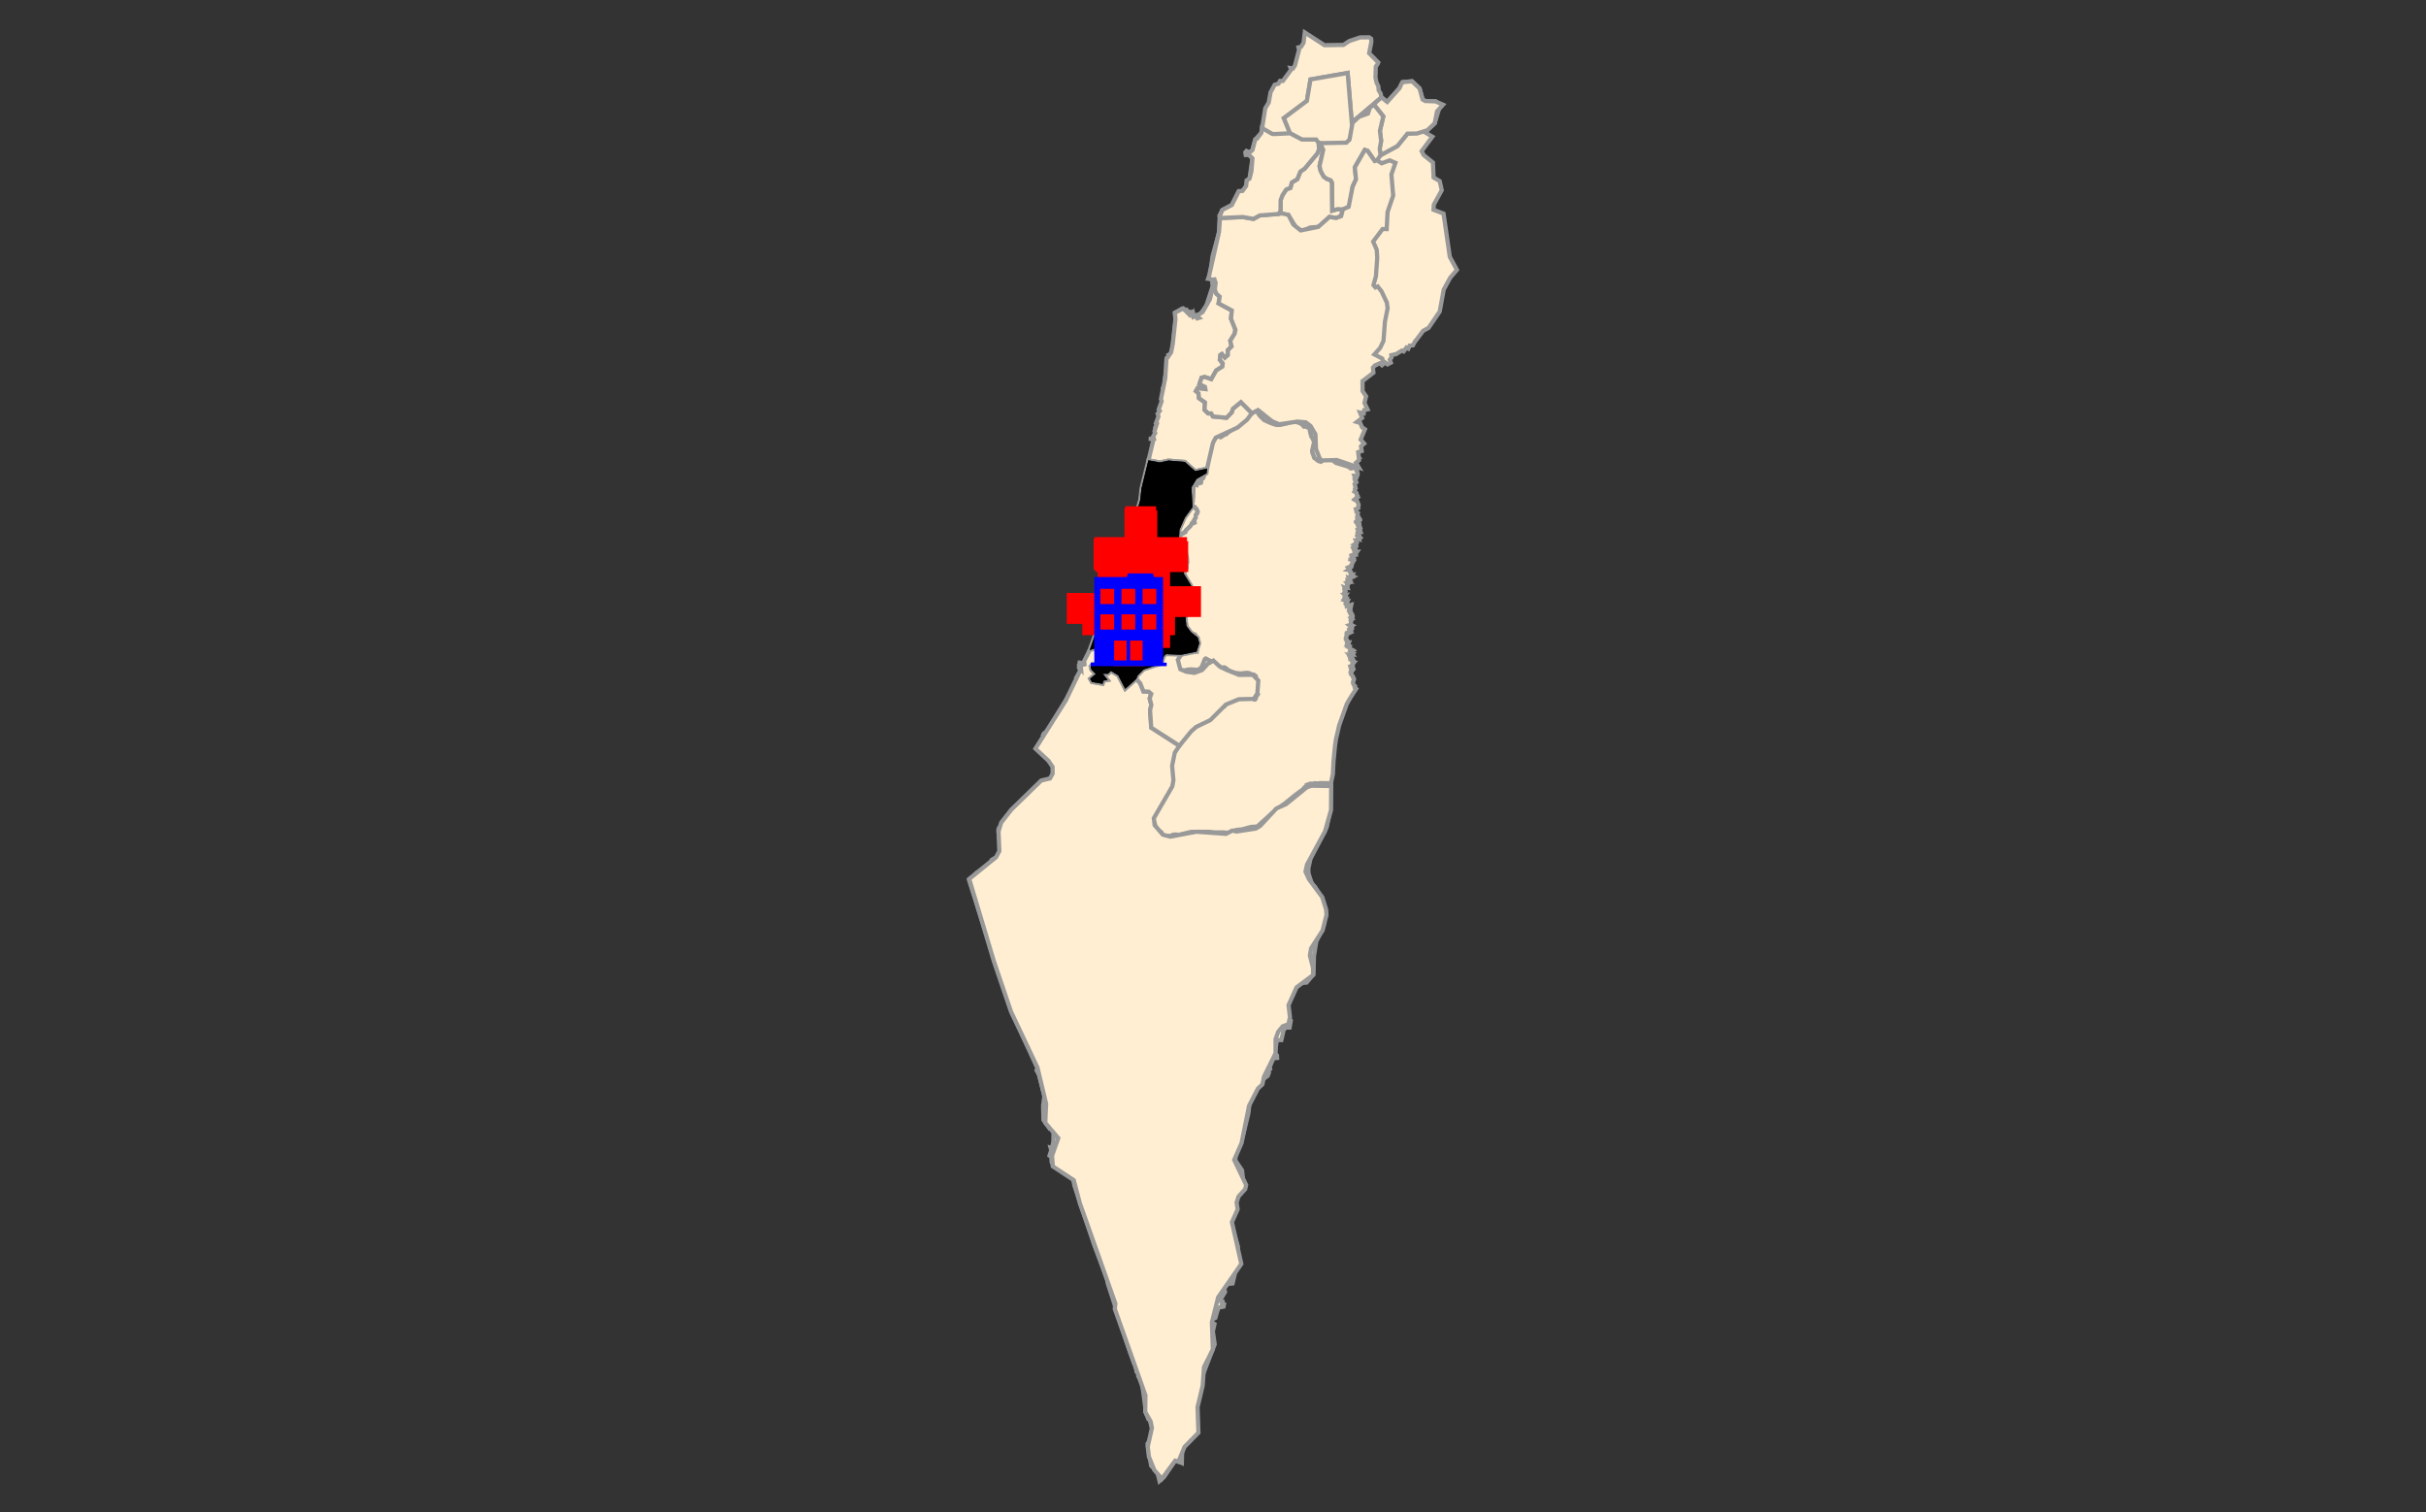 <?xml version="1.0" encoding="UTF-8"?>
<svg xmlns="http://www.w3.org/2000/svg" xmlns:xlink="http://www.w3.org/1999/xlink" width="576pt" height="359pt" viewBox="0 0 576 359" version="1.1">
<rect x="0" y="0" width="576" height="359" fill="#333333" stroke="none"/>
<g id="surface2208">
<path style="fill-rule:nonzero;fill:rgb(99.998%,92.999%,81.999%);fill-opacity:1;stroke-width:0.03;stroke-linecap:square;stroke-linejoin:miter;stroke:rgb(99.998%,92.999%,81.999%);stroke-opacity:1;stroke-miterlimit:3.25;" d="M 230.09 208.965 L 230.168 208.934 L 231.367 207.801 L 231.797 207.262 L 233.02 206.574 L 233.5 206.445 L 234.148 205.996 L 234.637 205.531 L 235.062 204.969 L 235.344 204.457 L 235.449 204.152 L 237.152 203.184 L 237.414 202.723 L 237.652 201.84 L 237.285 199.25 L 237.059 197.309 L 237.055 196.934 L 237.195 196.523 L 237.246 196.492 L 237.406 196.547 L 237.516 196.465 L 237.555 196.242 L 237.812 195.871 L 237.867 195.441 L 238.156 195.039 L 238.254 194.742 L 238.934 194.086 L 239.789 193.062 L 239.984 193 L 240.242 192.781 L 240.422 192.723 L 240.535 192.477 L 241.172 191.98 L 241.746 191.402 L 242.145 190.66 L 242.359 190.496 L 242.766 190.34 L 242.871 190.242 L 243.199 189.859 L 243.316 189.66 L 243.793 189.273 L 243.992 189.051 L 244.301 188.574 L 244.824 187.977 L 245.109 187.57 L 245.848 187.074 L 246.371 186.535 L 247.512 185.641 L 248.391 185.426 L 249.637 184.715 L 250.016 184.59 L 250.238 184.273 L 250.543 184.188 L 250.492 183.973 L 250.566 183.773 L 250.77 183.535 L 250.785 183.324 L 251.223 182.965 L 251.285 182.855 L 251.418 182.281 L 251.375 182.168 L 246.035 177.652 L 246.398 177.09 L 248.008 174.488 L 247.832 174.176 L 248.043 173.883 L 247.863 174.188 L 248.281 174.211 L 248.316 174.125 L 248.117 174.066 L 248.141 173.965 L 248.898 173.344 L 254.277 164.191 L 255.699 161.199 L 255.609 161.121 L 255.539 160.957 L 255.531 160.84 L 255.57 160.684 L 255.551 160.836 L 255.598 161.059 L 255.641 161.129 L 255.785 161.059 L 255.582 160.855 L 256.605 159.152 L 256.266 158.672 L 256.195 158.398 L 256.402 156.828 L 256.223 158.422 L 256.625 159.012 L 256.875 158.773 L 256.609 158.398 L 257.004 158.453 L 256.684 158.133 L 257.152 158.242 L 256.578 157.918 L 257.324 157.867 L 256.875 157.523 L 257.449 157.387 L 257.418 157.238 L 257.449 156.855 L 257.438 157.246 L 257.535 157.262 L 260.359 150.258 L 261.43 148.605 L 263.406 142.867 L 264.059 139.84 L 265.117 138.562 L 265.59 136.406 L 265.668 136.637 L 266.266 135.168 L 266.062 134.676 L 266.348 134.977 L 266.16 134.68 L 266.508 134.332 L 267.543 130.934 L 267.359 130.375 L 267.445 129.852 L 267.379 130.336 L 267.477 130.473 L 270.035 121.965 L 273.922 104.711 L 273.719 104.418 L 273.617 103.945 L 273.938 104.418 L 274.047 104.043 L 273.754 103.969 L 274.262 103.059 L 274.301 101.461 L 274.926 100.25 L 276.258 93.34 L 276.098 92.145 L 276.547 91.387 L 276.59 89.688 L 277.016 88.336 L 276.816 88.117 L 277.176 87.004 L 276.941 86.52 L 277.043 84.992 L 277.543 84.816 L 277.395 84.289 L 278.059 83.98 L 278.414 82.477 L 279.117 76.109 L 278.973 74.289 L 280.645 73.273 L 281.555 73.668 L 281.566 73.531 L 282.074 73.508 L 281.59 73.672 L 282.652 74.172 L 283.391 74.023 L 282.934 74.188 L 282.625 74.184 L 282.262 74.039 L 282.191 74.129 L 281.621 73.785 L 281.609 74.137 L 282.52 74.824 L 282.887 74.422 L 283.027 75.152 L 283.324 74.57 L 283.477 75.297 L 283.586 75.289 L 283.605 75.184 L 283.641 75.129 L 283.844 74.992 L 283.609 75.273 L 283.973 75.102 L 284.172 75.824 L 284.445 75.98 L 284.258 75.637 L 284.77 75.18 L 284.484 75.285 L 283.828 74.863 L 285.016 74.551 L 286.418 72.559 L 287.895 68.012 L 287.812 66.305 L 286.859 66.184 L 287.344 64.98 L 287.891 60.816 L 289.461 55.105 L 289.586 51.41 L 289.586 51.398 L 291.824 51.656 L 293.285 51.625 L 292.809 51.816 L 293.137 51.848 L 293.074 51.973 L 292.809 51.98 L 293.516 52.238 L 293.621 51.969 L 294.539 51.812 L 294.531 51.598 L 294.836 51.535 L 295.602 51.805 L 295.684 52.305 L 295.852 52.035 L 295.926 52.215 L 296.434 51.969 L 296.98 51.961 L 296.996 51.379 L 297.316 50.918 L 298.312 51.02 L 298.723 51.469 L 299.184 51.566 L 302.18 50.824 L 303.086 50.227 L 303.527 50.469 L 303.605 50.867 L 304.219 50.836 L 304.762 50.488 L 304.75 50.824 L 304.922 50.707 L 304.867 50.883 L 304.992 50.82 L 305.07 51.023 L 304.938 51.141 L 305.27 51.238 L 305.043 51.902 L 305.512 52.629 L 305.41 52.805 L 305.98 52.926 L 306.309 53.609 L 306.988 54.332 L 307.422 54.605 L 307.773 54.582 L 307.945 55.168 L 308.266 55.18 L 308.25 54.797 L 308.695 54.93 L 308.867 54.711 L 309.039 55.176 L 309.25 55.324 L 309.062 54.852 L 309.414 54.176 L 309.719 54.191 L 309.785 54.402 L 309.84 54.223 L 309.871 54.418 L 310.008 54.234 L 310.059 54.418 L 310.211 54.219 L 311.098 54.086 L 311.02 54.207 L 311.133 54.23 L 311.227 54.059 L 311.273 54.258 L 311.488 54.02 L 312.918 53.844 L 313.945 51.699 L 315.387 51.492 L 316.59 51.547 L 317.117 51.781 L 317.262 51.625 L 317.348 51.875 L 317.441 51.633 L 318.047 51.801 L 318.02 49.777 L 318.168 49.566 L 319.203 49.527 L 319.469 49.105 L 319.711 49.281 L 319.793 49.117 L 319.613 48.82 L 320.152 48.379 L 319.727 47.34 L 320.125 45.594 L 320.434 45.211 L 320.332 44.996 L 320.527 44.75 L 320.363 44.664 L 320.664 44.344 L 320.453 44.258 L 320.82 42.852 L 320.418 41.66 L 320.559 41.695 L 320.422 41.23 L 320.578 40.32 L 320.449 39.805 L 321.195 39.199 L 321.082 38.164 L 321.172 38.016 L 321.383 38.105 L 321.156 37.766 L 321.758 37.445 L 321.867 36.898 L 322.359 36.168 L 322.281 35.328 L 322.473 34.855 L 322.703 34.719 L 323.809 35.438 L 323.887 36.164 L 323.746 36.766 L 324.473 37.207 L 324.809 37.797 L 326.641 38.801 L 326.562 38.609 L 326.746 38.48 L 326.539 38.215 L 326.613 37.938 L 326.355 37.883 L 326.277 37.672 L 326.434 37.641 L 326.422 37.414 L 326.555 37.559 L 326.613 37.273 L 326.344 36.391 L 327.324 35.855 L 327.266 35.551 L 328.039 35.293 L 329.238 35.469 L 330.727 34.062 L 332.289 33.398 L 332.684 32.879 L 332.883 31.648 L 333.297 31.293 L 334.438 31.23 L 334.777 31.301 L 334.949 31.625 L 335.273 31.641 L 336.758 31.055 L 337.25 30.859 L 338.297 31.387 L 340.086 32.453 L 337.539 35.875 L 338.008 36.801 L 340.219 38.582 L 340.371 42.141 L 341.832 42.996 L 342.312 45.16 L 340.43 48.582 L 340.355 49.801 L 342.738 50.707 L 344.223 60.973 L 345.91 64.074 L 344.336 65.898 L 342.785 68.742 L 341.828 73.965 L 339.172 77.852 L 337.906 78.523 L 336.051 80.996 L 335.992 81.008 L 335.473 81.988 L 334.695 82.051 L 334.379 82.77 L 333.914 82.531 L 333.27 83.418 L 332.871 83.227 L 331.438 84.09 L 330.34 84.316 L 330.371 84.898 L 329.973 85.398 L 330.23 86.098 L 329.441 86.504 L 328.895 86.062 L 328.121 86.703 L 327.422 85.949 L 326.723 86.621 L 325.867 86.5 L 324.707 87.551 L 325.379 88.184 L 325.293 88.895 L 324.074 88.918 L 324.305 89.332 L 324.012 89.59 L 323.586 89.246 L 323.23 89.676 L 322.863 89.277 L 322.156 89.387 L 322.645 89.684 L 322.152 90.113 L 322.633 90.484 L 322.176 91.176 L 322.977 92.105 L 322.957 92.746 L 322.52 92.992 L 322.578 93.555 L 323.355 93.516 L 323.27 95.922 L 322.812 96.184 L 323.277 97.266 L 323.023 97.547 L 322.738 97.32 L 322.738 98.426 L 322.172 97.918 L 322.059 99.066 L 322.57 99.586 L 322.406 99.902 L 321.742 99.91 L 321.535 100.461 L 322.062 101.09 L 322.238 100.477 L 322.391 101.117 L 321.949 101.535 L 323.145 101.941 L 323.504 102.77 L 322.449 103.312 L 322.77 103.633 L 322.391 103.879 L 322.602 104.273 L 322.27 104.363 L 322.238 104.789 L 323.055 105.188 L 322.523 105.676 L 322.48 107.125 L 321.934 107.09 L 321.75 107.535 L 322.227 108.125 L 321.562 107.949 L 321.48 108.254 L 321.539 108.57 L 321.992 108.551 L 321.824 108.852 L 322.164 109.199 L 321.883 109.508 L 322.102 110.059 L 321.672 110.16 L 321.434 109.805 L 321.098 110.066 L 321.715 111.066 L 321.664 111.062 L 321.656 111.066 L 320.727 111.223 L 320.262 110.891 L 319.762 110.676 L 317.191 109.906 L 316.527 109.352 L 316.07 109.203 L 315.453 109.094 L 315 109.141 L 314.777 109.02 L 314.43 109.051 L 314.113 109.258 L 313.887 109.219 L 313.801 109.5 L 313.598 109.641 L 312.969 109.426 L 312.027 108.691 L 311.543 107.312 L 311.547 106.934 L 311.91 105.375 L 312.125 105.176 L 312.047 104.867 L 311.922 104.754 L 311.652 104.078 L 311.414 103.762 L 311.273 103.406 L 310.992 102.277 L 311.004 101.836 L 310.891 101.609 L 310.438 101.5 L 310.012 101.273 L 309.578 101.285 L 309.363 100.965 L 308.633 100.457 L 307.57 100.125 L 307.137 100.184 L 306.59 100.094 L 305.891 100.414 L 304.016 100.871 L 303.23 100.898 L 302.75 100.805 L 301.676 100.426 L 300.16 99.746 L 299.039 98.641 L 298.195 97.305 L 297.59 97.672 L 297.5 97.957 L 296.578 98.387 L 296.238 98.707 L 296.105 98.988 L 295.531 99.707 L 295.07 99.652 L 294.867 99.906 L 294.824 100.168 L 293.891 100.965 L 293.648 101.355 L 293.297 101.453 L 292.516 102.02 L 292.105 102.02 L 292.027 102.168 L 292.172 102.266 L 291.238 102.93 L 291.184 103.066 L 290.297 103.426 L 290.227 103.559 L 289.832 103.781 L 289.699 103.625 L 289.453 103.547 L 289.199 103.566 L 288.715 103.785 L 288.32 104.324 L 288.066 104.422 L 287.395 105.156 L 287.414 105.512 L 286.91 105.93 L 286.895 106.512 L 286.535 107.043 L 286.48 107.652 L 286.242 108.176 L 286.277 108.52 L 286.031 108.777 L 286.07 109.109 L 286.141 109.156 L 286.051 109.898 L 285.719 110.418 L 285.559 110.98 L 285.41 111.035 L 285.074 111.781 L 285.184 112.023 L 285.703 112.121 L 285.887 112.922 L 285.707 113.453 L 285.617 113.566 L 285.363 113.602 L 285.141 113.922 L 285.211 114.469 L 285.125 114.648 L 284.656 114.707 L 284.246 114.613 L 284.129 115.188 L 283.66 115.105 L 283.367 115.328 L 283.273 118.336 L 283.102 119.082 L 283.18 119.137 L 282.852 120.145 L 283.125 120.293 L 283.348 120.219 L 283.645 120.312 L 283.887 120.703 L 284.055 120.77 L 284.395 121.457 L 284.246 121.902 L 284.082 121.984 L 283.918 122.328 L 283.918 122.875 L 283.582 123.41 L 283.648 124.086 L 283.477 124.16 L 283.227 123.992 L 282.988 124.25 L 282.988 124.367 L 282.574 124.973 L 281.594 125.918 L 281.438 126.348 L 281.121 126.418 L 281 126.613 L 280.633 126.727 L 280.445 126.938 L 279.676 126.984 L 279.445 127.203 L 279.371 127.535 L 279.137 127.84 L 279.336 129.027 L 279.504 129.199 L 279.688 129.227 L 279.668 129.594 L 279.883 129.586 L 280.129 129.801 L 280.121 129.969 L 280.395 130.164 L 280.598 130.449 L 280.398 131.004 L 280.746 131.293 L 281.262 131.316 L 281.531 131.844 L 281.445 132.137 L 281.324 132.191 L 281.387 132.527 L 281.195 132.855 L 281.168 133.18 L 281.215 133.43 L 281.418 133.762 L 281.426 134.125 L 281.723 134.516 L 281.734 134.77 L 281.492 134.992 L 281.547 135.188 L 281.203 135.34 L 281.176 135.781 L 280.969 136.242 L 281.051 136.328 L 281.242 136.262 L 282.176 139.328 L 282.418 140.398 L 282.578 142.035 L 282.168 142.316 L 282.164 144.223 L 281.781 146.098 L 281.273 146.262 L 281.328 146.504 L 281.422 146.547 L 281.871 147.566 L 282.844 148.531 L 282.418 148.898 L 282.602 149.465 L 284.312 150.113 L 284.762 150.754 L 285.043 153.418 L 284.562 155.848 L 281.973 156.141 L 280.613 157.883 L 284.043 158.012 L 285.898 156.172 L 287.273 155.836 L 288.262 156.25 L 289.156 157.746 L 290.414 158.285 L 290.633 158.418 L 290.887 158.508 L 291.852 159.223 L 292.859 159.617 L 293.625 159.809 L 294.652 159.887 L 295.48 159.793 L 295.527 159.672 L 295.117 158.828 L 295.277 158.441 L 296.863 158.633 L 297.078 159.164 L 297.449 158.938 L 297.434 156.367 L 296.633 154.668 L 296.805 153.762 L 297.773 153.68 L 298.383 155.289 L 298.184 156.281 L 298.523 157.062 L 299.828 156.781 L 300.484 157.305 L 300.039 158.07 L 300.859 158.309 L 300.359 159.5 L 300.934 161.387 L 300.133 163.051 L 300.625 164.145 L 300.566 165.383 L 300.098 165.777 L 299.18 168.184 L 298.281 167.414 L 297.719 167.625 L 296.773 166.988 L 295 167.246 L 293.945 166.242 L 293.062 166.055 L 292.941 165.887 L 292.523 166.188 L 292.363 166.473 L 292.227 166.516 L 291.992 166.465 L 291.871 166.047 L 291.59 166.148 L 291.129 166.648 L 290.863 167.148 L 290.789 167.617 L 290.496 167.773 L 289.914 167.641 L 289.785 167.684 L 289.324 168.16 L 288.844 168.848 L 288.312 169.258 L 288.238 169.465 L 288.281 169.703 L 287.121 170.258 L 285.898 171.219 L 284.297 172.273 L 282.656 172.879 L 281.965 173.527 L 281.359 174.328 L 280.465 175.773 L 278.82 177.734 L 278.434 178.895 L 278.316 180.176 L 278.176 180.453 L 278.176 180.902 L 278.035 181.438 L 278.086 183.246 L 277.969 183.688 L 278.238 184.812 L 278.207 185.215 L 277.961 186.102 L 277.738 186.785 L 276.879 188.602 L 275.609 190.32 L 275.051 190.938 L 274.094 193.168 L 273.75 194.305 L 273.805 194.805 L 274.199 195.57 L 274.375 196.312 L 275.078 197.105 L 275.809 197.68 L 275.895 198.172 L 276.523 198.676 L 276.977 198.832 L 277.457 198.742 L 277.633 198.438 L 278.012 198.453 L 278.473 198.176 L 278.984 198.125 L 279.008 198.266 L 280.137 198.148 L 282.816 197.496 L 286.969 197.469 L 288.41 197.617 L 290.43 197.613 L 291.719 197.738 L 292.512 197.371 L 293.602 197.02 L 294.871 196.914 L 297.012 196.316 L 298.309 196.242 L 298.637 196.102 L 301.887 193.16 L 302.648 192.727 L 303.109 192.148 L 305.086 190.715 L 307.602 188.684 L 309.254 187.473 L 309.82 186.848 L 310.332 186.457 L 310.305 186.328 L 311.055 186.047 L 311.898 186.051 L 312.113 185.938 L 313 186.004 L 313.363 185.906 L 315.746 185.941 L 316.012 185.918 L 316.008 186.062 L 315.816 192.34 L 315 196.336 L 311.152 203.852 L 310.633 206.227 L 310.688 207.367 L 311.461 209.781 L 312.305 210.672 L 314.188 214.176 L 314.68 216.594 L 314.262 219.816 L 312.527 223.531 L 311.977 226.914 L 311.852 231.328 L 310.227 233.27 L 308.32 233.441 L 307.473 234.406 L 306.055 237.582 L 305.836 239.516 L 306.078 241.914 L 306.473 242.293 L 306.191 243.945 L 305.352 243.973 L 304.793 244.422 L 304.234 246.922 L 303.172 246.902 L 302.695 250.055 L 303.18 250.555 L 303.215 251.168 L 302.324 251.242 L 301.469 253.316 L 301.578 253.793 L 301.039 254.395 L 301.262 254.699 L 300.992 255.418 L 298.68 257.133 L 297.852 258.582 L 296.762 261.27 L 296.367 264.484 L 294.984 270.082 L 293.305 273.82 L 293.324 275.52 L 294.906 277.855 L 295.203 280.789 L 293.699 283.562 L 293.363 286.926 L 292.215 290.129 L 293.898 295.871 L 293.938 299.461 L 293.008 301.336 L 292.82 302.48 L 293.113 302.711 L 292.648 304.703 L 291.535 304.812 L 290.594 305.828 L 290.863 306.73 L 289.617 308.832 L 290.266 309.027 L 290.145 309.578 L 290.605 309.664 L 290.508 310.199 L 289.262 310.469 L 288.555 312.875 L 287.609 313.324 L 287.711 313.961 L 288.348 314.34 L 288.09 315.527 L 287.578 315.602 L 287.566 315.93 L 287.98 316.188 L 288.406 319.145 L 285.18 327.48 L 284.625 329.734 L 283.695 331.535 L 283.016 334.812 L 283.645 336.758 L 283.562 337.945 L 283.195 339.445 L 282.23 340.871 L 280.668 344.52 L 280.602 347.332 L 280.539 347.305 L 279.898 347.062 L 280.156 346.598 L 279.988 346.598 L 279.848 347.023 L 279.891 347.105 L 279.395 346.793 L 279.809 346.469 L 279.27 346.398 L 279.391 346.91 L 278.957 346.816 L 276.391 350.633 L 275.301 351.605 L 274.762 349.387 L 273.32 348 L 272.449 342.773 L 273.281 341.508 L 273.691 338.676 L 273.367 338.578 L 272.945 336.918 L 272.656 336.898 L 272.121 335.629 L 271.098 327.98 L 270.258 326.711 L 270.34 325.703 L 269.832 325.57 L 269.66 323.785 L 269.246 323.586 L 268.074 320.332 L 263.039 304.762 L 262.84 303.438 L 259.859 295.73 L 255.09 281.453 L 254.734 279.551 L 252.621 278.176 L 252.176 277.543 L 251.48 277.418 L 250.762 276.559 L 249.973 276.457 L 249.668 275.84 L 249.637 274.703 L 249.18 274.355 L 249.598 273.066 L 249.43 272.469 L 249.73 272.551 L 250.082 271.188 L 250.129 269.246 L 250.453 268.832 L 248.945 267.121 L 248.848 267.43 L 247.738 265.883 L 247.664 262.469 L 247.98 260.121 L 246.68 255.164 L 246.117 254.098 L 246.371 253.707 L 239.754 239.012 L 230.129 209.086 Z M 230.09 208.965 "/>
<path style="fill:none;stroke-width:1;stroke-linecap:square;stroke-linejoin:miter;stroke:rgb(59.999%,59.999%,59.999%);stroke-opacity:1;stroke-miterlimit:3.25;" d="M 230.09 208.965 L 230.168 208.934 L 231.367 207.801 L 231.797 207.262 L 233.02 206.574 L 233.5 206.445 L 234.148 205.996 L 234.637 205.531 L 235.062 204.969 L 235.344 204.457 L 235.449 204.152 L 237.152 203.184 L 237.414 202.723 L 237.652 201.84 L 237.285 199.25 L 237.059 197.309 L 237.055 196.934 L 237.195 196.523 L 237.246 196.492 L 237.406 196.547 L 237.516 196.465 L 237.555 196.242 L 237.812 195.871 L 237.867 195.441 L 238.156 195.039 L 238.254 194.742 L 238.934 194.086 L 239.789 193.062 L 239.984 193 L 240.242 192.781 L 240.422 192.723 L 240.535 192.477 L 241.172 191.98 L 241.746 191.402 L 242.145 190.66 L 242.359 190.496 L 242.766 190.34 L 242.871 190.242 L 243.199 189.859 L 243.316 189.66 L 243.793 189.273 L 243.992 189.051 L 244.301 188.574 L 244.824 187.977 L 245.109 187.57 L 245.848 187.074 L 246.371 186.535 L 247.512 185.641 L 248.391 185.426 L 249.637 184.715 L 250.016 184.59 L 250.238 184.273 L 250.543 184.188 L 250.492 183.973 L 250.566 183.773 L 250.77 183.535 L 250.785 183.324 L 251.223 182.965 L 251.285 182.855 L 251.418 182.281 L 251.375 182.168 L 246.035 177.652 L 246.398 177.09 L 248.008 174.488 L 247.832 174.176 L 248.043 173.883 L 247.863 174.188 L 248.281 174.211 L 248.316 174.125 L 248.117 174.066 L 248.141 173.965 L 248.898 173.344 L 254.277 164.191 L 255.699 161.199 L 255.609 161.121 L 255.539 160.957 L 255.531 160.84 L 255.57 160.684 L 255.551 160.836 L 255.598 161.059 L 255.641 161.129 L 255.785 161.059 L 255.582 160.855 L 256.605 159.152 L 256.266 158.672 L 256.195 158.398 L 256.402 156.828 L 256.223 158.422 L 256.625 159.012 L 256.875 158.773 L 256.609 158.398 L 257.004 158.453 L 256.684 158.133 L 257.152 158.242 L 256.578 157.918 L 257.324 157.867 L 256.875 157.523 L 257.449 157.387 L 257.418 157.238 L 257.449 156.855 L 257.438 157.246 L 257.535 157.262 L 260.359 150.258 L 261.43 148.605 L 263.406 142.867 L 264.059 139.84 L 265.117 138.562 L 265.59 136.406 L 265.668 136.637 L 266.266 135.168 L 266.062 134.676 L 266.348 134.977 L 266.16 134.68 L 266.508 134.332 L 267.543 130.934 L 267.359 130.375 L 267.445 129.852 L 267.379 130.336 L 267.477 130.473 L 270.035 121.965 L 273.922 104.711 L 273.719 104.418 L 273.617 103.945 L 273.938 104.418 L 274.047 104.043 L 273.754 103.969 L 274.262 103.059 L 274.301 101.461 L 274.926 100.25 L 276.258 93.34 L 276.098 92.145 L 276.547 91.387 L 276.59 89.688 L 277.016 88.336 L 276.816 88.117 L 277.176 87.004 L 276.941 86.52 L 277.043 84.992 L 277.543 84.816 L 277.395 84.289 L 278.059 83.98 L 278.414 82.477 L 279.117 76.109 L 278.973 74.289 L 280.645 73.273 L 281.555 73.668 L 281.566 73.531 L 282.074 73.508 L 281.59 73.672 L 282.652 74.172 L 283.391 74.023 L 282.934 74.188 L 282.625 74.184 L 282.262 74.039 L 282.191 74.129 L 281.621 73.785 L 281.609 74.137 L 282.52 74.824 L 282.887 74.422 L 283.027 75.152 L 283.324 74.57 L 283.477 75.297 L 283.586 75.289 L 283.605 75.184 L 283.641 75.129 L 283.844 74.992 L 283.609 75.273 L 283.973 75.102 L 284.172 75.824 L 284.445 75.98 L 284.258 75.637 L 284.77 75.18 L 284.484 75.285 L 283.828 74.863 L 285.016 74.551 L 286.418 72.559 L 287.895 68.012 L 287.812 66.305 L 286.859 66.184 L 287.344 64.98 L 287.891 60.816 L 289.461 55.105 L 289.586 51.41 L 289.586 51.398 L 291.824 51.656 L 293.285 51.625 L 292.809 51.816 L 293.137 51.848 L 293.074 51.973 L 292.809 51.98 L 293.516 52.238 L 293.621 51.969 L 294.539 51.812 L 294.531 51.598 L 294.836 51.535 L 295.602 51.805 L 295.684 52.305 L 295.852 52.035 L 295.926 52.215 L 296.434 51.969 L 296.98 51.961 L 296.996 51.379 L 297.316 50.918 L 298.312 51.02 L 298.723 51.469 L 299.184 51.566 L 302.18 50.824 L 303.086 50.227 L 303.527 50.469 L 303.605 50.867 L 304.219 50.836 L 304.762 50.488 L 304.75 50.824 L 304.922 50.707 L 304.867 50.883 L 304.992 50.82 L 305.07 51.023 L 304.938 51.141 L 305.27 51.238 L 305.043 51.902 L 305.512 52.629 L 305.41 52.805 L 305.98 52.926 L 306.309 53.609 L 306.988 54.332 L 307.422 54.605 L 307.773 54.582 L 307.945 55.168 L 308.266 55.18 L 308.25 54.797 L 308.695 54.93 L 308.867 54.711 L 309.039 55.176 L 309.25 55.324 L 309.062 54.852 L 309.414 54.176 L 309.719 54.191 L 309.785 54.402 L 309.84 54.223 L 309.871 54.418 L 310.008 54.234 L 310.059 54.418 L 310.211 54.219 L 311.098 54.086 L 311.02 54.207 L 311.133 54.23 L 311.227 54.059 L 311.273 54.258 L 311.488 54.02 L 312.918 53.844 L 313.945 51.699 L 315.387 51.492 L 316.59 51.547 L 317.117 51.781 L 317.262 51.625 L 317.348 51.875 L 317.441 51.633 L 318.047 51.801 L 318.02 49.777 L 318.168 49.566 L 319.203 49.527 L 319.469 49.105 L 319.711 49.281 L 319.793 49.117 L 319.613 48.82 L 320.152 48.379 L 319.727 47.34 L 320.125 45.594 L 320.434 45.211 L 320.332 44.996 L 320.527 44.75 L 320.363 44.664 L 320.664 44.344 L 320.453 44.258 L 320.82 42.852 L 320.418 41.66 L 320.559 41.695 L 320.422 41.23 L 320.578 40.32 L 320.449 39.805 L 321.195 39.199 L 321.082 38.164 L 321.172 38.016 L 321.383 38.105 L 321.156 37.766 L 321.758 37.445 L 321.867 36.898 L 322.359 36.168 L 322.281 35.328 L 322.473 34.855 L 322.703 34.719 L 323.809 35.438 L 323.887 36.164 L 323.746 36.766 L 324.473 37.207 L 324.809 37.797 L 326.641 38.801 L 326.562 38.609 L 326.746 38.48 L 326.539 38.215 L 326.613 37.938 L 326.355 37.883 L 326.277 37.672 L 326.434 37.641 L 326.422 37.414 L 326.555 37.559 L 326.613 37.273 L 326.344 36.391 L 327.324 35.855 L 327.266 35.551 L 328.039 35.293 L 329.238 35.469 L 330.727 34.062 L 332.289 33.398 L 332.684 32.879 L 332.883 31.648 L 333.297 31.293 L 334.438 31.23 L 334.777 31.301 L 334.949 31.625 L 335.273 31.641 L 336.758 31.055 L 337.25 30.859 L 338.297 31.387 L 340.086 32.453 L 337.539 35.875 L 338.008 36.801 L 340.219 38.582 L 340.371 42.141 L 341.832 42.996 L 342.312 45.16 L 340.43 48.582 L 340.355 49.801 L 342.738 50.707 L 344.223 60.973 L 345.91 64.074 L 344.336 65.898 L 342.785 68.742 L 341.828 73.965 L 339.172 77.852 L 337.906 78.523 L 336.051 80.996 L 335.992 81.008 L 335.473 81.988 L 334.695 82.051 L 334.379 82.77 L 333.914 82.531 L 333.27 83.418 L 332.871 83.227 L 331.438 84.09 L 330.34 84.316 L 330.371 84.898 L 329.973 85.398 L 330.23 86.098 L 329.441 86.504 L 328.895 86.062 L 328.121 86.703 L 327.422 85.949 L 326.723 86.621 L 325.867 86.5 L 324.707 87.551 L 325.379 88.184 L 325.293 88.895 L 324.074 88.918 L 324.305 89.332 L 324.012 89.59 L 323.586 89.246 L 323.23 89.676 L 322.863 89.277 L 322.156 89.387 L 322.645 89.684 L 322.152 90.113 L 322.633 90.484 L 322.176 91.176 L 322.977 92.105 L 322.957 92.746 L 322.52 92.992 L 322.578 93.555 L 323.355 93.516 L 323.27 95.922 L 322.812 96.184 L 323.277 97.266 L 323.023 97.547 L 322.738 97.32 L 322.738 98.426 L 322.172 97.918 L 322.059 99.066 L 322.57 99.586 L 322.406 99.902 L 321.742 99.91 L 321.535 100.461 L 322.062 101.09 L 322.238 100.477 L 322.391 101.117 L 321.949 101.535 L 323.145 101.941 L 323.504 102.77 L 322.449 103.312 L 322.77 103.633 L 322.391 103.879 L 322.602 104.273 L 322.27 104.363 L 322.238 104.789 L 323.055 105.188 L 322.523 105.676 L 322.48 107.125 L 321.934 107.09 L 321.75 107.535 L 322.227 108.125 L 321.562 107.949 L 321.48 108.254 L 321.539 108.57 L 321.992 108.551 L 321.824 108.852 L 322.164 109.199 L 321.883 109.508 L 322.102 110.059 L 321.672 110.16 L 321.434 109.805 L 321.098 110.066 L 321.715 111.066 L 321.664 111.062 L 321.656 111.066 L 320.727 111.223 L 320.262 110.891 L 319.762 110.676 L 317.191 109.906 L 316.527 109.352 L 316.07 109.203 L 315.453 109.094 L 315 109.141 L 314.777 109.02 L 314.43 109.051 L 314.113 109.258 L 313.887 109.219 L 313.801 109.5 L 313.598 109.641 L 312.969 109.426 L 312.027 108.691 L 311.543 107.312 L 311.547 106.934 L 311.91 105.375 L 312.125 105.176 L 312.047 104.867 L 311.922 104.754 L 311.652 104.078 L 311.414 103.762 L 311.273 103.406 L 310.992 102.277 L 311.004 101.836 L 310.891 101.609 L 310.438 101.5 L 310.012 101.273 L 309.578 101.285 L 309.363 100.965 L 308.633 100.457 L 307.57 100.125 L 307.137 100.184 L 306.59 100.094 L 305.891 100.414 L 304.016 100.871 L 303.23 100.898 L 302.75 100.805 L 301.676 100.426 L 300.16 99.746 L 299.039 98.641 L 298.195 97.305 L 297.59 97.672 L 297.5 97.957 L 296.578 98.387 L 296.238 98.707 L 296.105 98.988 L 295.531 99.707 L 295.07 99.652 L 294.867 99.906 L 294.824 100.168 L 293.891 100.965 L 293.648 101.355 L 293.297 101.453 L 292.516 102.02 L 292.105 102.02 L 292.027 102.168 L 292.172 102.266 L 291.238 102.93 L 291.184 103.066 L 290.297 103.426 L 290.227 103.559 L 289.832 103.781 L 289.699 103.625 L 289.453 103.547 L 289.199 103.566 L 288.715 103.785 L 288.32 104.324 L 288.066 104.422 L 287.395 105.156 L 287.414 105.512 L 286.91 105.93 L 286.895 106.512 L 286.535 107.043 L 286.48 107.652 L 286.242 108.176 L 286.277 108.52 L 286.031 108.777 L 286.07 109.109 L 286.141 109.156 L 286.051 109.898 L 285.719 110.418 L 285.559 110.98 L 285.41 111.035 L 285.074 111.781 L 285.184 112.023 L 285.703 112.121 L 285.887 112.922 L 285.707 113.453 L 285.617 113.566 L 285.363 113.602 L 285.141 113.922 L 285.211 114.469 L 285.125 114.648 L 284.656 114.707 L 284.246 114.613 L 284.129 115.188 L 283.66 115.105 L 283.367 115.328 L 283.273 118.336 L 283.102 119.082 L 283.18 119.137 L 282.852 120.145 L 283.125 120.293 L 283.348 120.219 L 283.645 120.312 L 283.887 120.703 L 284.055 120.77 L 284.395 121.457 L 284.246 121.902 L 284.082 121.984 L 283.918 122.328 L 283.918 122.875 L 283.582 123.41 L 283.648 124.086 L 283.477 124.16 L 283.227 123.992 L 282.988 124.25 L 282.988 124.367 L 282.574 124.973 L 281.594 125.918 L 281.438 126.348 L 281.121 126.418 L 281 126.613 L 280.633 126.727 L 280.445 126.938 L 279.676 126.984 L 279.445 127.203 L 279.371 127.535 L 279.137 127.84 L 279.336 129.027 L 279.504 129.199 L 279.688 129.227 L 279.668 129.594 L 279.883 129.586 L 280.129 129.801 L 280.121 129.969 L 280.395 130.164 L 280.598 130.449 L 280.398 131.004 L 280.746 131.293 L 281.262 131.316 L 281.531 131.844 L 281.445 132.137 L 281.324 132.191 L 281.387 132.527 L 281.195 132.855 L 281.168 133.18 L 281.215 133.43 L 281.418 133.762 L 281.426 134.125 L 281.723 134.516 L 281.734 134.77 L 281.492 134.992 L 281.547 135.188 L 281.203 135.34 L 281.176 135.781 L 280.969 136.242 L 281.051 136.328 L 281.242 136.262 L 282.176 139.328 L 282.418 140.398 L 282.578 142.035 L 282.168 142.316 L 282.164 144.223 L 281.781 146.098 L 281.273 146.262 L 281.328 146.504 L 281.422 146.547 L 281.871 147.566 L 282.844 148.531 L 282.418 148.898 L 282.602 149.465 L 284.312 150.113 L 284.762 150.754 L 285.043 153.418 L 284.562 155.848 L 281.973 156.141 L 280.613 157.883 L 284.043 158.012 L 285.898 156.172 L 287.273 155.836 L 288.262 156.25 L 289.156 157.746 L 290.414 158.285 L 290.633 158.418 L 290.887 158.508 L 291.852 159.223 L 292.859 159.617 L 293.625 159.809 L 294.652 159.887 L 295.48 159.793 L 295.527 159.672 L 295.117 158.828 L 295.277 158.441 L 296.863 158.633 L 297.078 159.164 L 297.449 158.938 L 297.434 156.367 L 296.633 154.668 L 296.805 153.762 L 297.773 153.68 L 298.383 155.289 L 298.184 156.281 L 298.523 157.062 L 299.828 156.781 L 300.484 157.305 L 300.039 158.07 L 300.859 158.309 L 300.359 159.5 L 300.934 161.387 L 300.133 163.051 L 300.625 164.145 L 300.566 165.383 L 300.098 165.777 L 299.18 168.184 L 298.281 167.414 L 297.719 167.625 L 296.773 166.988 L 295 167.246 L 293.945 166.242 L 293.062 166.055 L 292.941 165.887 L 292.523 166.188 L 292.363 166.473 L 292.227 166.516 L 291.992 166.465 L 291.871 166.047 L 291.59 166.148 L 291.129 166.648 L 290.863 167.148 L 290.789 167.617 L 290.496 167.773 L 289.914 167.641 L 289.785 167.684 L 289.324 168.16 L 288.844 168.848 L 288.312 169.258 L 288.238 169.465 L 288.281 169.703 L 287.121 170.258 L 285.898 171.219 L 284.297 172.273 L 282.656 172.879 L 281.965 173.527 L 281.359 174.328 L 280.465 175.773 L 278.82 177.734 L 278.434 178.895 L 278.316 180.176 L 278.176 180.453 L 278.176 180.902 L 278.035 181.438 L 278.086 183.246 L 277.969 183.688 L 278.238 184.812 L 278.207 185.215 L 277.961 186.102 L 277.738 186.785 L 276.879 188.602 L 275.609 190.32 L 275.051 190.938 L 274.094 193.168 L 273.75 194.305 L 273.805 194.805 L 274.199 195.57 L 274.375 196.312 L 275.078 197.105 L 275.809 197.68 L 275.895 198.172 L 276.523 198.676 L 276.977 198.832 L 277.457 198.742 L 277.633 198.438 L 278.012 198.453 L 278.473 198.176 L 278.984 198.125 L 279.008 198.266 L 280.137 198.148 L 282.816 197.496 L 286.969 197.469 L 288.41 197.617 L 290.43 197.613 L 291.719 197.738 L 292.512 197.371 L 293.602 197.02 L 294.871 196.914 L 297.012 196.316 L 298.309 196.242 L 298.637 196.102 L 301.887 193.16 L 302.648 192.727 L 303.109 192.148 L 305.086 190.715 L 307.602 188.684 L 309.254 187.473 L 309.82 186.848 L 310.332 186.457 L 310.305 186.328 L 311.055 186.047 L 311.898 186.051 L 312.113 185.938 L 313 186.004 L 313.363 185.906 L 315.746 185.941 L 316.012 185.918 L 316.008 186.062 L 315.816 192.34 L 315 196.336 L 311.152 203.852 L 310.633 206.227 L 310.688 207.367 L 311.461 209.781 L 312.305 210.672 L 314.188 214.176 L 314.68 216.594 L 314.262 219.816 L 312.527 223.531 L 311.977 226.914 L 311.852 231.328 L 310.227 233.27 L 308.32 233.441 L 307.473 234.406 L 306.055 237.582 L 305.836 239.516 L 306.078 241.914 L 306.473 242.293 L 306.191 243.945 L 305.352 243.973 L 304.793 244.422 L 304.234 246.922 L 303.172 246.902 L 302.695 250.055 L 303.18 250.555 L 303.215 251.168 L 302.324 251.242 L 301.469 253.316 L 301.578 253.793 L 301.039 254.395 L 301.262 254.699 L 300.992 255.418 L 298.68 257.133 L 297.852 258.582 L 296.762 261.27 L 296.367 264.484 L 294.984 270.082 L 293.305 273.82 L 293.324 275.52 L 294.906 277.855 L 295.203 280.789 L 293.699 283.562 L 293.363 286.926 L 292.215 290.129 L 293.898 295.871 L 293.938 299.461 L 293.008 301.336 L 292.82 302.48 L 293.113 302.711 L 292.648 304.703 L 291.535 304.812 L 290.594 305.828 L 290.863 306.73 L 289.617 308.832 L 290.266 309.027 L 290.145 309.578 L 290.605 309.664 L 290.508 310.199 L 289.262 310.469 L 288.555 312.875 L 287.609 313.324 L 287.711 313.961 L 288.348 314.34 L 288.09 315.527 L 287.578 315.602 L 287.566 315.93 L 287.98 316.188 L 288.406 319.145 L 285.18 327.48 L 284.625 329.734 L 283.695 331.535 L 283.016 334.812 L 283.645 336.758 L 283.562 337.945 L 283.195 339.445 L 282.23 340.871 L 280.668 344.52 L 280.602 347.332 L 280.539 347.305 L 279.898 347.062 L 280.156 346.598 L 279.988 346.598 L 279.848 347.023 L 279.891 347.105 L 279.395 346.793 L 279.809 346.469 L 279.27 346.398 L 279.391 346.91 L 278.957 346.816 L 276.391 350.633 L 275.301 351.605 L 274.762 349.387 L 273.32 348 L 272.449 342.773 L 273.281 341.508 L 273.691 338.676 L 273.367 338.578 L 272.945 336.918 L 272.656 336.898 L 272.121 335.629 L 271.098 327.98 L 270.258 326.711 L 270.34 325.703 L 269.832 325.57 L 269.66 323.785 L 269.246 323.586 L 268.074 320.332 L 263.039 304.762 L 262.84 303.438 L 259.859 295.73 L 255.09 281.453 L 254.734 279.551 L 252.621 278.176 L 252.176 277.543 L 251.48 277.418 L 250.762 276.559 L 249.973 276.457 L 249.668 275.84 L 249.637 274.703 L 249.18 274.355 L 249.598 273.066 L 249.43 272.469 L 249.73 272.551 L 250.082 271.188 L 250.129 269.246 L 250.453 268.832 L 248.945 267.121 L 248.848 267.43 L 247.738 265.883 L 247.664 262.469 L 247.98 260.121 L 246.68 255.164 L 246.117 254.098 L 246.371 253.707 L 239.754 239.012 L 230.129 209.086 Z M 230.09 208.965 "/>
<path style="fill-rule:nonzero;fill:rgb(99.998%,92.999%,81.999%);fill-opacity:1;stroke-width:0.03;stroke-linecap:square;stroke-linejoin:miter;stroke:rgb(99.998%,92.999%,81.999%);stroke-opacity:1;stroke-miterlimit:3.25;" d="M 281.289 146.496 L 281.328 146.504 L 281.273 146.262 L 281.781 146.098 L 282.164 144.223 L 282.168 142.316 L 282.578 142.035 L 282.418 140.398 L 282.176 139.328 L 281.242 136.262 L 281.051 136.328 L 280.969 136.242 L 281.176 135.781 L 281.203 135.34 L 281.547 135.188 L 281.492 134.992 L 281.734 134.77 L 281.723 134.516 L 281.426 134.125 L 281.418 133.762 L 281.215 133.43 L 281.168 133.18 L 281.195 132.855 L 281.387 132.527 L 281.324 132.191 L 281.445 132.137 L 281.531 131.844 L 281.262 131.316 L 280.746 131.293 L 280.398 131.004 L 280.598 130.449 L 280.395 130.164 L 280.121 129.969 L 280.129 129.801 L 279.883 129.586 L 279.668 129.594 L 279.688 129.227 L 279.504 129.199 L 279.336 129.027 L 279.137 127.84 L 279.371 127.535 L 279.445 127.203 L 279.676 126.984 L 280.445 126.938 L 280.633 126.727 L 281 126.613 L 281.121 126.418 L 281.438 126.348 L 281.594 125.918 L 282.574 124.973 L 282.988 124.367 L 282.988 124.25 L 283.227 123.992 L 283.477 124.16 L 283.648 124.086 L 283.582 123.41 L 283.918 122.875 L 283.918 122.328 L 284.082 121.984 L 284.246 121.902 L 284.395 121.457 L 284.055 120.77 L 283.887 120.703 L 283.645 120.312 L 283.348 120.219 L 283.125 120.293 L 282.852 120.145 L 283.18 119.137 L 283.102 119.082 L 283.273 118.336 L 283.367 115.328 L 283.66 115.105 L 284.129 115.188 L 284.246 114.613 L 284.656 114.707 L 285.125 114.648 L 285.211 114.469 L 285.141 113.922 L 285.363 113.602 L 285.617 113.566 L 285.707 113.453 L 285.887 112.922 L 285.703 112.121 L 285.184 112.023 L 285.074 111.781 L 285.41 111.035 L 285.559 110.98 L 285.719 110.418 L 286.051 109.898 L 286.141 109.156 L 286.07 109.109 L 286.031 108.777 L 286.277 108.52 L 286.242 108.176 L 286.48 107.652 L 286.535 107.043 L 286.895 106.512 L 286.91 105.93 L 287.414 105.512 L 287.395 105.156 L 288.066 104.422 L 288.32 104.324 L 288.715 103.785 L 289.199 103.566 L 289.453 103.547 L 289.699 103.625 L 289.832 103.781 L 290.227 103.559 L 290.297 103.426 L 291.184 103.066 L 291.238 102.93 L 292.172 102.266 L 292.027 102.168 L 292.105 102.02 L 292.516 102.02 L 293.297 101.453 L 293.648 101.355 L 293.891 100.965 L 294.824 100.168 L 294.867 99.906 L 295.07 99.652 L 295.531 99.707 L 296.105 98.988 L 296.238 98.707 L 296.578 98.387 L 297.5 97.957 L 297.59 97.672 L 298.195 97.305 L 299.039 98.641 L 300.16 99.746 L 301.676 100.426 L 302.75 100.805 L 303.23 100.898 L 304.016 100.871 L 305.891 100.414 L 306.59 100.094 L 307.137 100.184 L 307.57 100.125 L 308.633 100.457 L 309.363 100.965 L 309.578 101.285 L 310.012 101.273 L 310.438 101.5 L 310.891 101.609 L 311.004 101.836 L 310.992 102.277 L 311.273 103.406 L 311.414 103.762 L 311.652 104.078 L 311.922 104.754 L 312.047 104.867 L 312.125 105.176 L 311.91 105.375 L 311.547 106.934 L 311.543 107.312 L 312.027 108.691 L 312.969 109.426 L 313.598 109.641 L 313.801 109.5 L 313.887 109.219 L 314.113 109.258 L 314.43 109.051 L 314.777 109.02 L 315 109.141 L 315.453 109.094 L 316.07 109.203 L 316.527 109.352 L 317.191 109.906 L 319.762 110.676 L 320.262 110.891 L 320.727 111.223 L 321.656 111.066 L 321.664 111.062 L 321.676 111.07 L 321.922 111.309 L 322.25 111.43 L 322.102 111.664 L 322.086 111.863 L 322.262 112.062 L 322.359 112.363 L 322.336 112.742 L 322.035 113.484 L 321.898 113.426 L 321.984 113.188 L 321.93 113.059 L 321.797 112.949 L 321.559 112.945 L 321.656 113.219 L 321.609 113.559 L 321.836 113.77 L 321.703 113.973 L 322.031 114.496 L 321.621 114.895 L 321.871 115.906 L 321.688 116.105 L 321.719 116.402 L 321.57 116.73 L 322.078 117.051 L 322.156 117.48 L 322.332 117.766 L 322.07 118.113 L 322.082 118.23 L 321.996 118.293 L 322.082 118.312 L 321.68 118.672 L 322.219 118.965 L 322.559 119.742 L 322.582 119.98 L 322.438 120.375 L 322.492 120.594 L 322.156 120.828 L 321.922 120.883 L 322.074 121.559 L 322.41 121.777 L 322.246 122.664 L 322.613 122.793 L 322.707 123.148 L 322.887 123.316 L 322.812 123.469 L 322.684 123.43 L 322.535 123.57 L 322.719 123.672 L 322.625 123.777 L 322.496 123.73 L 322.434 123.551 L 322.297 123.465 L 322.324 123.844 L 322.188 123.887 L 322.016 123.77 L 321.926 123.871 L 322 124.047 L 322.211 124.129 L 322.352 124.59 L 322.551 124.559 L 322.586 124.363 L 322.766 124.441 L 322.742 124.965 L 322.656 125.188 L 322.719 125.258 L 322.922 125.215 L 322.988 125.395 L 322.91 125.449 L 322.629 125.375 L 322.406 125.566 L 322.676 125.797 L 322.848 125.695 L 323.027 126.215 L 322.773 126.18 L 322.555 126.406 L 322.363 126.223 L 322.305 126.496 L 322.496 126.637 L 322.242 127.113 L 322.391 127.199 L 322.723 127.008 L 322.758 127.348 L 322.961 127.598 L 322.703 127.703 L 322.734 127.938 L 322.551 127.848 L 322.348 127.898 L 322.172 128.074 L 322.164 128.305 L 321.941 128.305 L 322.074 128.578 L 322.035 128.742 L 322.184 128.773 L 322.188 128.848 L 322.059 129.078 L 321.91 128.961 L 321.586 129.086 L 321.926 129.16 L 321.992 129.473 L 321.812 129.477 L 321.621 129.215 L 321.445 129.328 L 321.688 129.508 L 321.52 129.746 L 321.574 129.934 L 321.801 129.738 L 321.926 129.875 L 321.863 130.027 L 321.684 130.055 L 321.59 130.223 L 321.512 130.035 L 321.27 130.098 L 321.41 130.434 L 321.613 130.348 L 321.809 130.441 L 321.801 130.703 L 321.645 130.602 L 321.512 130.656 L 321.594 130.957 L 321.68 130.957 L 321.75 130.777 L 321.98 130.977 L 322.215 130.973 L 321.926 131.383 L 321.957 131.68 L 321.828 131.688 L 321.715 131.547 L 321.684 131.668 L 321.785 131.758 L 321.738 131.801 L 321.453 131.602 L 321.297 131.871 L 321.156 131.75 L 320.945 131.816 L 320.957 131.898 L 321.121 131.934 L 320.863 131.977 L 320.922 132.297 L 321.168 132.395 L 321.297 132.25 L 321.344 132.395 L 321.129 132.629 L 321.035 132.477 L 320.891 132.473 L 320.844 132.578 L 320.914 132.711 L 320.836 132.824 L 321.035 132.859 L 320.934 132.949 L 321.027 132.988 L 321.141 132.746 L 321.289 132.883 L 321.332 132.695 L 321.41 132.688 L 321.457 132.777 L 321.367 132.938 L 321.148 133.004 L 321.398 133.16 L 321.273 133.355 L 321.062 133.273 L 321.191 133.527 L 320.836 134.148 L 320.938 134.293 L 320.859 134.52 L 320.535 134.508 L 320.074 134.719 L 320.219 134.883 L 320.297 135.18 L 320.062 135.336 L 320.449 135.406 L 320.438 135.5 L 320.637 135.668 L 320.574 135.84 L 320.691 136.086 L 320.469 136.266 L 320.855 136.219 L 320.914 136.398 L 321.039 136.395 L 320.855 136.652 L 321.062 136.73 L 320.844 136.914 L 321.094 136.977 L 320.902 137.066 L 320.598 136.848 L 320.574 136.969 L 320.727 137.102 L 320.418 137.191 L 320.586 137.379 L 320.551 137.484 L 320.293 137.336 L 320.348 137.527 L 320.254 137.699 L 320.301 137.977 L 320.215 138.023 L 320.145 137.848 L 319.922 137.797 L 319.934 138 L 320.078 138.016 L 320.113 138.105 L 319.922 138.199 L 320.133 138.305 L 319.914 138.344 L 319.941 138.434 L 320.258 138.426 L 320.156 138.539 L 319.887 138.59 L 319.98 138.77 L 320.082 138.723 L 320.016 138.848 L 319.848 138.871 L 319.945 139.301 L 319.871 139.441 L 319.918 139.559 L 319.613 139.523 L 319.59 139.738 L 319.504 139.781 L 319.426 139.715 L 319.449 139.566 L 319.254 139.496 L 319.352 139.723 L 319.191 139.789 L 319.172 139.898 L 319.395 140.285 L 319.301 140.348 L 319.141 140.781 L 319.262 140.91 L 319.414 140.84 L 319.398 141.117 L 319.211 141.145 L 319.363 141.293 L 319.508 141.273 L 319.309 141.566 L 319.406 141.695 L 319.262 141.945 L 319.559 141.93 L 319.57 142.039 L 319.402 142.023 L 319.398 142.129 L 319.859 142.121 L 319.863 142.332 L 319.434 142.559 L 319.668 142.641 L 319.734 142.844 L 319.887 142.82 L 319.766 143.043 L 319.836 143.137 L 319.746 143.199 L 319.602 143.129 L 319.691 143.324 L 319.512 143.309 L 319.488 143.371 L 319.684 143.562 L 319.773 143.551 L 319.785 143.438 L 319.852 143.496 L 319.719 143.703 L 319.738 143.844 L 319.891 143.77 L 320.086 143.879 L 320.137 143.633 L 320.281 143.934 L 320.449 143.699 L 320.344 143.988 L 320.578 143.828 L 320.57 144.051 L 320.762 143.926 L 320.719 144.125 L 320.473 144.223 L 320.441 144.367 L 320.344 144.391 L 320.332 144.562 L 320.445 144.664 L 320.316 144.742 L 320.254 144.98 L 320.453 145.383 L 320.621 145.211 L 320.695 145.262 L 320.773 145.422 L 320.684 145.473 L 320.762 145.613 L 320.691 145.684 L 320.738 145.852 L 320.875 145.961 L 320.91 146.152 L 321.102 146.051 L 321.172 146.227 L 321.168 146.359 L 320.922 146.484 L 320.941 146.621 L 320.766 146.688 L 321.016 146.941 L 320.707 147.094 L 320.66 147.273 L 320.727 147.398 L 320.871 147.391 L 320.844 147.578 L 320.938 147.613 L 320.742 147.668 L 320.738 147.836 L 320.578 147.723 L 320.77 148.059 L 320.918 148.02 L 320.785 148.164 L 320.895 148.312 L 320.73 148.355 L 320.938 148.449 L 320.719 148.551 L 321.004 148.68 L 320.715 148.98 L 321.02 149.047 L 321.023 149.199 L 320.836 149.305 L 320.949 149.492 L 320.664 149.352 L 320.578 149.449 L 320.805 149.594 L 320.816 149.715 L 320.363 149.641 L 320.418 150.051 L 320.582 150.176 L 320.309 150.301 L 320.211 150.215 L 320.328 150.148 L 320.309 150.074 L 320.129 150.105 L 320.078 150.164 L 320.148 150.312 L 320.082 150.379 L 319.922 150.176 L 319.738 150.262 L 319.695 150.605 L 319.785 150.793 L 319.527 151.504 L 319.633 151.641 L 319.586 151.844 L 319.762 151.949 L 319.785 152.238 L 319.969 152.293 L 319.965 152.414 L 320.109 152.469 L 319.961 152.781 L 320.223 152.691 L 320.168 152.855 L 319.938 152.957 L 320.062 153.176 L 320.027 153.27 L 320.324 153.383 L 320.105 153.621 L 320.566 153.871 L 320.633 154.109 L 320.574 154.328 L 320.887 154.25 L 321.07 154.398 L 321.211 154.348 L 321.309 154.414 L 321.016 154.598 L 321.16 154.824 L 321.098 154.922 L 321.246 155.02 L 321.168 155.074 L 321.004 154.977 L 321.133 155.203 L 320.914 155.137 L 320.891 155.387 L 320.762 155.258 L 320.727 155.383 L 320.805 155.551 L 320.637 155.469 L 320.605 155.633 L 320.477 155.605 L 320.602 155.75 L 320.398 155.828 L 320.441 155.922 L 320.746 156.004 L 320.637 156.262 L 320.789 156.34 L 320.789 156.207 L 320.895 156.223 L 320.785 156.488 L 321.07 156.504 L 321.105 156.621 L 320.934 156.625 L 320.922 156.715 L 321.262 156.914 L 321.027 156.988 L 321.148 157.168 L 321.102 157.504 L 321.281 157.535 L 321.102 157.762 L 321.133 157.926 L 321.008 157.988 L 321.168 158.113 L 321.141 158.266 L 321.258 158.574 L 321.094 158.59 L 321.039 158.75 L 320.965 158.664 L 320.852 158.742 L 320.727 158.688 L 320.844 159.102 L 320.598 159.156 L 320.785 159.234 L 320.727 159.41 L 320.914 159.434 L 320.766 159.625 L 320.863 159.746 L 320.781 160.086 L 321.105 160.414 L 321.246 160.645 L 321.238 160.793 L 321.488 161.156 L 321.473 161.355 L 321.234 161.871 L 321.242 162.164 L 321.402 162.543 L 321.703 162.883 L 321.617 163.055 L 321.641 163.223 L 321.992 163.531 L 320.645 165.609 L 319.773 167.117 L 317.961 172.195 L 317.195 175.516 L 316.961 177.121 L 316.609 180.801 L 316.461 183.789 L 316.012 185.918 L 315.746 185.941 L 313.363 185.906 L 313 186.004 L 312.113 185.938 L 311.898 186.051 L 311.055 186.047 L 310.305 186.328 L 310.332 186.457 L 309.82 186.848 L 309.254 187.473 L 307.602 188.684 L 305.086 190.715 L 303.109 192.148 L 302.648 192.727 L 301.887 193.16 L 298.637 196.102 L 298.309 196.242 L 297.012 196.316 L 294.871 196.914 L 293.602 197.02 L 292.512 197.371 L 291.719 197.738 L 290.43 197.613 L 288.41 197.617 L 286.969 197.469 L 282.816 197.496 L 280.137 198.148 L 279.008 198.266 L 278.984 198.125 L 278.473 198.176 L 278.012 198.453 L 277.633 198.438 L 277.457 198.742 L 276.977 198.832 L 276.523 198.676 L 275.895 198.172 L 275.809 197.68 L 275.078 197.105 L 274.375 196.312 L 274.199 195.57 L 273.805 194.805 L 273.75 194.305 L 274.094 193.168 L 275.051 190.938 L 275.609 190.32 L 276.879 188.602 L 277.738 186.785 L 277.961 186.102 L 278.207 185.215 L 278.238 184.812 L 277.969 183.688 L 278.086 183.246 L 278.035 181.438 L 278.176 180.902 L 278.176 180.453 L 278.316 180.176 L 278.434 178.895 L 278.82 177.734 L 280.465 175.773 L 281.359 174.328 L 281.965 173.527 L 282.656 172.879 L 284.297 172.273 L 285.898 171.219 L 287.121 170.258 L 288.281 169.703 L 288.238 169.465 L 288.312 169.258 L 288.844 168.848 L 289.324 168.16 L 289.785 167.684 L 289.914 167.641 L 290.496 167.773 L 290.789 167.617 L 290.863 167.148 L 291.129 166.648 L 291.59 166.148 L 291.871 166.047 L 291.992 166.465 L 292.227 166.516 L 292.363 166.473 L 292.523 166.188 L 292.941 165.887 L 293.059 165.848 L 293.488 165.188 L 293.648 165.156 L 293.934 165.418 L 294.656 165.441 L 295.145 165.281 L 295.496 164.918 L 295.758 165.059 L 295.949 165.02 L 296.191 164.699 L 296.363 164.945 L 296.512 165.016 L 296.918 164.84 L 297.148 164.945 L 297.457 165.727 L 297.738 166.039 L 297.969 166.074 L 298.133 165.91 L 298.258 165.418 L 298.41 165.188 L 298.168 165.195 L 298.094 165.082 L 298.195 164.953 L 298.203 164.281 L 298.238 164.141 L 298.438 164.168 L 298.441 163.52 L 298.586 162.961 L 298.562 162.848 L 298.414 162.824 L 298.258 162.492 L 298.258 162.285 L 298.402 162.18 L 298.332 161.996 L 298.395 161.879 L 298.371 161.445 L 298.355 161.27 L 298.137 160.855 L 298.234 160.855 L 298.141 160.5 L 297.668 160.145 L 297.16 160.113 L 296.801 159.887 L 296.211 159.734 L 295.566 159.773 L 295.48 159.793 L 294.652 159.887 L 293.625 159.809 L 292.859 159.617 L 291.852 159.223 L 290.887 158.508 L 290.633 158.418 L 290.586 158.418 L 290.117 158.605 L 289.797 158.59 L 289.664 158.293 L 287.938 157.195 L 286.277 156.336 L 286.059 156.473 L 285.27 158.449 L 284.398 159.035 L 282.695 158.91 L 281.875 158.992 L 281.242 159.195 L 280.793 159.199 L 280.34 159.031 L 279.883 158.629 L 279.504 158.039 L 279.27 157.098 L 279.07 155.832 L 279.109 155.672 L 279.34 155.391 L 282.199 154.668 L 284.137 154.715 L 284.16 153.801 L 283.934 153.379 L 284.164 152.879 L 284.02 152.406 L 283.871 150.879 L 283.715 150.637 L 282.707 150.355 L 282.117 149.863 L 281.93 149.609 L 281.578 148.031 L 281.008 147.031 L 280.832 146.477 Z M 281.289 146.496 "/>
<path style="fill:none;stroke-width:1;stroke-linecap:square;stroke-linejoin:miter;stroke:rgb(59.999%,59.999%,59.999%);stroke-opacity:1;stroke-miterlimit:3.25;" d="M 281.289 146.496 L 281.328 146.504 L 281.273 146.262 L 281.781 146.098 L 282.164 144.223 L 282.168 142.316 L 282.578 142.035 L 282.418 140.398 L 282.176 139.328 L 281.242 136.262 L 281.051 136.328 L 280.969 136.242 L 281.176 135.781 L 281.203 135.34 L 281.547 135.188 L 281.492 134.992 L 281.734 134.77 L 281.723 134.516 L 281.426 134.125 L 281.418 133.762 L 281.215 133.43 L 281.168 133.18 L 281.195 132.855 L 281.387 132.527 L 281.324 132.191 L 281.445 132.137 L 281.531 131.844 L 281.262 131.316 L 280.746 131.293 L 280.398 131.004 L 280.598 130.449 L 280.395 130.164 L 280.121 129.969 L 280.129 129.801 L 279.883 129.586 L 279.668 129.594 L 279.688 129.227 L 279.504 129.199 L 279.336 129.027 L 279.137 127.84 L 279.371 127.535 L 279.445 127.203 L 279.676 126.984 L 280.445 126.938 L 280.633 126.727 L 281 126.613 L 281.121 126.418 L 281.438 126.348 L 281.594 125.918 L 282.574 124.973 L 282.988 124.367 L 282.988 124.25 L 283.227 123.992 L 283.477 124.16 L 283.648 124.086 L 283.582 123.41 L 283.918 122.875 L 283.918 122.328 L 284.082 121.984 L 284.246 121.902 L 284.395 121.457 L 284.055 120.77 L 283.887 120.703 L 283.645 120.312 L 283.348 120.219 L 283.125 120.293 L 282.852 120.145 L 283.18 119.137 L 283.102 119.082 L 283.273 118.336 L 283.367 115.328 L 283.66 115.105 L 284.129 115.188 L 284.246 114.613 L 284.656 114.707 L 285.125 114.648 L 285.211 114.469 L 285.141 113.922 L 285.363 113.602 L 285.617 113.566 L 285.707 113.453 L 285.887 112.922 L 285.703 112.121 L 285.184 112.023 L 285.074 111.781 L 285.41 111.035 L 285.559 110.98 L 285.719 110.418 L 286.051 109.898 L 286.141 109.156 L 286.07 109.109 L 286.031 108.777 L 286.277 108.52 L 286.242 108.176 L 286.48 107.652 L 286.535 107.043 L 286.895 106.512 L 286.91 105.93 L 287.414 105.512 L 287.395 105.156 L 288.066 104.422 L 288.32 104.324 L 288.715 103.785 L 289.199 103.566 L 289.453 103.547 L 289.699 103.625 L 289.832 103.781 L 290.227 103.559 L 290.297 103.426 L 291.184 103.066 L 291.238 102.93 L 292.172 102.266 L 292.027 102.168 L 292.105 102.02 L 292.516 102.02 L 293.297 101.453 L 293.648 101.355 L 293.891 100.965 L 294.824 100.168 L 294.867 99.906 L 295.07 99.652 L 295.531 99.707 L 296.105 98.988 L 296.238 98.707 L 296.578 98.387 L 297.5 97.957 L 297.59 97.672 L 298.195 97.305 L 299.039 98.641 L 300.16 99.746 L 301.676 100.426 L 302.75 100.805 L 303.23 100.898 L 304.016 100.871 L 305.891 100.414 L 306.59 100.094 L 307.137 100.184 L 307.57 100.125 L 308.633 100.457 L 309.363 100.965 L 309.578 101.285 L 310.012 101.273 L 310.438 101.5 L 310.891 101.609 L 311.004 101.836 L 310.992 102.277 L 311.273 103.406 L 311.414 103.762 L 311.652 104.078 L 311.922 104.754 L 312.047 104.867 L 312.125 105.176 L 311.91 105.375 L 311.547 106.934 L 311.543 107.312 L 312.027 108.691 L 312.969 109.426 L 313.598 109.641 L 313.801 109.5 L 313.887 109.219 L 314.113 109.258 L 314.43 109.051 L 314.777 109.02 L 315 109.141 L 315.453 109.094 L 316.07 109.203 L 316.527 109.352 L 317.191 109.906 L 319.762 110.676 L 320.262 110.891 L 320.727 111.223 L 321.656 111.066 L 321.664 111.062 L 321.676 111.07 L 321.922 111.309 L 322.25 111.43 L 322.102 111.664 L 322.086 111.863 L 322.262 112.062 L 322.359 112.363 L 322.336 112.742 L 322.035 113.484 L 321.898 113.426 L 321.984 113.188 L 321.93 113.059 L 321.797 112.949 L 321.559 112.945 L 321.656 113.219 L 321.609 113.559 L 321.836 113.77 L 321.703 113.973 L 322.031 114.496 L 321.621 114.895 L 321.871 115.906 L 321.688 116.105 L 321.719 116.402 L 321.57 116.73 L 322.078 117.051 L 322.156 117.48 L 322.332 117.766 L 322.07 118.113 L 322.082 118.23 L 321.996 118.293 L 322.082 118.312 L 321.68 118.672 L 322.219 118.965 L 322.559 119.742 L 322.582 119.98 L 322.438 120.375 L 322.492 120.594 L 322.156 120.828 L 321.922 120.883 L 322.074 121.559 L 322.41 121.777 L 322.246 122.664 L 322.613 122.793 L 322.707 123.148 L 322.887 123.316 L 322.812 123.469 L 322.684 123.43 L 322.535 123.57 L 322.719 123.672 L 322.625 123.777 L 322.496 123.73 L 322.434 123.551 L 322.297 123.465 L 322.324 123.844 L 322.188 123.887 L 322.016 123.77 L 321.926 123.871 L 322 124.047 L 322.211 124.129 L 322.352 124.59 L 322.551 124.559 L 322.586 124.363 L 322.766 124.441 L 322.742 124.965 L 322.656 125.188 L 322.719 125.258 L 322.922 125.215 L 322.988 125.395 L 322.91 125.449 L 322.629 125.375 L 322.406 125.566 L 322.676 125.797 L 322.848 125.695 L 323.027 126.215 L 322.773 126.18 L 322.555 126.406 L 322.363 126.223 L 322.305 126.496 L 322.496 126.637 L 322.242 127.113 L 322.391 127.199 L 322.723 127.008 L 322.758 127.348 L 322.961 127.598 L 322.703 127.703 L 322.734 127.938 L 322.551 127.848 L 322.348 127.898 L 322.172 128.074 L 322.164 128.305 L 321.941 128.305 L 322.074 128.578 L 322.035 128.742 L 322.184 128.773 L 322.188 128.848 L 322.059 129.078 L 321.91 128.961 L 321.586 129.086 L 321.926 129.16 L 321.992 129.473 L 321.812 129.477 L 321.621 129.215 L 321.445 129.328 L 321.688 129.508 L 321.52 129.746 L 321.574 129.934 L 321.801 129.738 L 321.926 129.875 L 321.863 130.027 L 321.684 130.055 L 321.59 130.223 L 321.512 130.035 L 321.27 130.098 L 321.41 130.434 L 321.613 130.348 L 321.809 130.441 L 321.801 130.703 L 321.645 130.602 L 321.512 130.656 L 321.594 130.957 L 321.68 130.957 L 321.75 130.777 L 321.98 130.977 L 322.215 130.973 L 321.926 131.383 L 321.957 131.68 L 321.828 131.688 L 321.715 131.547 L 321.684 131.668 L 321.785 131.758 L 321.738 131.801 L 321.453 131.602 L 321.297 131.871 L 321.156 131.75 L 320.945 131.816 L 320.957 131.898 L 321.121 131.934 L 320.863 131.977 L 320.922 132.297 L 321.168 132.395 L 321.297 132.25 L 321.344 132.395 L 321.129 132.629 L 321.035 132.477 L 320.891 132.473 L 320.844 132.578 L 320.914 132.711 L 320.836 132.824 L 321.035 132.859 L 320.934 132.949 L 321.027 132.988 L 321.141 132.746 L 321.289 132.883 L 321.332 132.695 L 321.41 132.688 L 321.457 132.777 L 321.367 132.938 L 321.148 133.004 L 321.398 133.16 L 321.273 133.355 L 321.062 133.273 L 321.191 133.527 L 320.836 134.148 L 320.938 134.293 L 320.859 134.52 L 320.535 134.508 L 320.074 134.719 L 320.219 134.883 L 320.297 135.18 L 320.062 135.336 L 320.449 135.406 L 320.438 135.5 L 320.637 135.668 L 320.574 135.84 L 320.691 136.086 L 320.469 136.266 L 320.855 136.219 L 320.914 136.398 L 321.039 136.395 L 320.855 136.652 L 321.062 136.73 L 320.844 136.914 L 321.094 136.977 L 320.902 137.066 L 320.598 136.848 L 320.574 136.969 L 320.727 137.102 L 320.418 137.191 L 320.586 137.379 L 320.551 137.484 L 320.293 137.336 L 320.348 137.527 L 320.254 137.699 L 320.301 137.977 L 320.215 138.023 L 320.145 137.848 L 319.922 137.797 L 319.934 138 L 320.078 138.016 L 320.113 138.105 L 319.922 138.199 L 320.133 138.305 L 319.914 138.344 L 319.941 138.434 L 320.258 138.426 L 320.156 138.539 L 319.887 138.59 L 319.98 138.77 L 320.082 138.723 L 320.016 138.848 L 319.848 138.871 L 319.945 139.301 L 319.871 139.441 L 319.918 139.559 L 319.613 139.523 L 319.59 139.738 L 319.504 139.781 L 319.426 139.715 L 319.449 139.566 L 319.254 139.496 L 319.352 139.723 L 319.191 139.789 L 319.172 139.898 L 319.395 140.285 L 319.301 140.348 L 319.141 140.781 L 319.262 140.91 L 319.414 140.84 L 319.398 141.117 L 319.211 141.145 L 319.363 141.293 L 319.508 141.273 L 319.309 141.566 L 319.406 141.695 L 319.262 141.945 L 319.559 141.93 L 319.57 142.039 L 319.402 142.023 L 319.398 142.129 L 319.859 142.121 L 319.863 142.332 L 319.434 142.559 L 319.668 142.641 L 319.734 142.844 L 319.887 142.82 L 319.766 143.043 L 319.836 143.137 L 319.746 143.199 L 319.602 143.129 L 319.691 143.324 L 319.512 143.309 L 319.488 143.371 L 319.684 143.562 L 319.773 143.551 L 319.785 143.438 L 319.852 143.496 L 319.719 143.703 L 319.738 143.844 L 319.891 143.77 L 320.086 143.879 L 320.137 143.633 L 320.281 143.934 L 320.449 143.699 L 320.344 143.988 L 320.578 143.828 L 320.57 144.051 L 320.762 143.926 L 320.719 144.125 L 320.473 144.223 L 320.441 144.367 L 320.344 144.391 L 320.332 144.562 L 320.445 144.664 L 320.316 144.742 L 320.254 144.98 L 320.453 145.383 L 320.621 145.211 L 320.695 145.262 L 320.773 145.422 L 320.684 145.473 L 320.762 145.613 L 320.691 145.684 L 320.738 145.852 L 320.875 145.961 L 320.91 146.152 L 321.102 146.051 L 321.172 146.227 L 321.168 146.359 L 320.922 146.484 L 320.941 146.621 L 320.766 146.688 L 321.016 146.941 L 320.707 147.094 L 320.66 147.273 L 320.727 147.398 L 320.871 147.391 L 320.844 147.578 L 320.938 147.613 L 320.742 147.668 L 320.738 147.836 L 320.578 147.723 L 320.77 148.059 L 320.918 148.02 L 320.785 148.164 L 320.895 148.312 L 320.73 148.355 L 320.938 148.449 L 320.719 148.551 L 321.004 148.68 L 320.715 148.98 L 321.02 149.047 L 321.023 149.199 L 320.836 149.305 L 320.949 149.492 L 320.664 149.352 L 320.578 149.449 L 320.805 149.594 L 320.816 149.715 L 320.363 149.641 L 320.418 150.051 L 320.582 150.176 L 320.309 150.301 L 320.211 150.215 L 320.328 150.148 L 320.309 150.074 L 320.129 150.105 L 320.078 150.164 L 320.148 150.312 L 320.082 150.379 L 319.922 150.176 L 319.738 150.262 L 319.695 150.605 L 319.785 150.793 L 319.527 151.504 L 319.633 151.641 L 319.586 151.844 L 319.762 151.949 L 319.785 152.238 L 319.969 152.293 L 319.965 152.414 L 320.109 152.469 L 319.961 152.781 L 320.223 152.691 L 320.168 152.855 L 319.938 152.957 L 320.062 153.176 L 320.027 153.27 L 320.324 153.383 L 320.105 153.621 L 320.566 153.871 L 320.633 154.109 L 320.574 154.328 L 320.887 154.25 L 321.07 154.398 L 321.211 154.348 L 321.309 154.414 L 321.016 154.598 L 321.16 154.824 L 321.098 154.922 L 321.246 155.02 L 321.168 155.074 L 321.004 154.977 L 321.133 155.203 L 320.914 155.137 L 320.891 155.387 L 320.762 155.258 L 320.727 155.383 L 320.805 155.551 L 320.637 155.469 L 320.605 155.633 L 320.477 155.605 L 320.602 155.75 L 320.398 155.828 L 320.441 155.922 L 320.746 156.004 L 320.637 156.262 L 320.789 156.34 L 320.789 156.207 L 320.895 156.223 L 320.785 156.488 L 321.07 156.504 L 321.105 156.621 L 320.934 156.625 L 320.922 156.715 L 321.262 156.914 L 321.027 156.988 L 321.148 157.168 L 321.102 157.504 L 321.281 157.535 L 321.102 157.762 L 321.133 157.926 L 321.008 157.988 L 321.168 158.113 L 321.141 158.266 L 321.258 158.574 L 321.094 158.59 L 321.039 158.75 L 320.965 158.664 L 320.852 158.742 L 320.727 158.688 L 320.844 159.102 L 320.598 159.156 L 320.785 159.234 L 320.727 159.41 L 320.914 159.434 L 320.766 159.625 L 320.863 159.746 L 320.781 160.086 L 321.105 160.414 L 321.246 160.645 L 321.238 160.793 L 321.488 161.156 L 321.473 161.355 L 321.234 161.871 L 321.242 162.164 L 321.402 162.543 L 321.703 162.883 L 321.617 163.055 L 321.641 163.223 L 321.992 163.531 L 320.645 165.609 L 319.773 167.117 L 317.961 172.195 L 317.195 175.516 L 316.961 177.121 L 316.609 180.801 L 316.461 183.789 L 316.012 185.918 L 315.746 185.941 L 313.363 185.906 L 313 186.004 L 312.113 185.938 L 311.898 186.051 L 311.055 186.047 L 310.305 186.328 L 310.332 186.457 L 309.82 186.848 L 309.254 187.473 L 307.602 188.684 L 305.086 190.715 L 303.109 192.148 L 302.648 192.727 L 301.887 193.16 L 298.637 196.102 L 298.309 196.242 L 297.012 196.316 L 294.871 196.914 L 293.602 197.02 L 292.512 197.371 L 291.719 197.738 L 290.43 197.613 L 288.41 197.617 L 286.969 197.469 L 282.816 197.496 L 280.137 198.148 L 279.008 198.266 L 278.984 198.125 L 278.473 198.176 L 278.012 198.453 L 277.633 198.438 L 277.457 198.742 L 276.977 198.832 L 276.523 198.676 L 275.895 198.172 L 275.809 197.68 L 275.078 197.105 L 274.375 196.312 L 274.199 195.57 L 273.805 194.805 L 273.75 194.305 L 274.094 193.168 L 275.051 190.938 L 275.609 190.32 L 276.879 188.602 L 277.738 186.785 L 277.961 186.102 L 278.207 185.215 L 278.238 184.812 L 277.969 183.688 L 278.086 183.246 L 278.035 181.438 L 278.176 180.902 L 278.176 180.453 L 278.316 180.176 L 278.434 178.895 L 278.82 177.734 L 280.465 175.773 L 281.359 174.328 L 281.965 173.527 L 282.656 172.879 L 284.297 172.273 L 285.898 171.219 L 287.121 170.258 L 288.281 169.703 L 288.238 169.465 L 288.312 169.258 L 288.844 168.848 L 289.324 168.16 L 289.785 167.684 L 289.914 167.641 L 290.496 167.773 L 290.789 167.617 L 290.863 167.148 L 291.129 166.648 L 291.59 166.148 L 291.871 166.047 L 291.992 166.465 L 292.227 166.516 L 292.363 166.473 L 292.523 166.188 L 292.941 165.887 L 293.059 165.848 L 293.488 165.188 L 293.648 165.156 L 293.934 165.418 L 294.656 165.441 L 295.145 165.281 L 295.496 164.918 L 295.758 165.059 L 295.949 165.02 L 296.191 164.699 L 296.363 164.945 L 296.512 165.016 L 296.918 164.84 L 297.148 164.945 L 297.457 165.727 L 297.738 166.039 L 297.969 166.074 L 298.133 165.91 L 298.258 165.418 L 298.41 165.188 L 298.168 165.195 L 298.094 165.082 L 298.195 164.953 L 298.203 164.281 L 298.238 164.141 L 298.438 164.168 L 298.441 163.52 L 298.586 162.961 L 298.562 162.848 L 298.414 162.824 L 298.258 162.492 L 298.258 162.285 L 298.402 162.18 L 298.332 161.996 L 298.395 161.879 L 298.371 161.445 L 298.355 161.27 L 298.137 160.855 L 298.234 160.855 L 298.141 160.5 L 297.668 160.145 L 297.16 160.113 L 296.801 159.887 L 296.211 159.734 L 295.566 159.773 L 295.48 159.793 L 294.652 159.887 L 293.625 159.809 L 292.859 159.617 L 291.852 159.223 L 290.887 158.508 L 290.633 158.418 L 290.586 158.418 L 290.117 158.605 L 289.797 158.59 L 289.664 158.293 L 287.938 157.195 L 286.277 156.336 L 286.059 156.473 L 285.27 158.449 L 284.398 159.035 L 282.695 158.91 L 281.875 158.992 L 281.242 159.195 L 280.793 159.199 L 280.34 159.031 L 279.883 158.629 L 279.504 158.039 L 279.27 157.098 L 279.07 155.832 L 279.109 155.672 L 279.34 155.391 L 282.199 154.668 L 284.137 154.715 L 284.16 153.801 L 283.934 153.379 L 284.164 152.879 L 284.02 152.406 L 283.871 150.879 L 283.715 150.637 L 282.707 150.355 L 282.117 149.863 L 281.93 149.609 L 281.578 148.031 L 281.008 147.031 L 280.832 146.477 Z M 281.289 146.496 "/>
<path style="fill-rule:nonzero;fill:rgb(99.998%,92.999%,81.999%);fill-opacity:1;stroke-width:0.03;stroke-linecap:square;stroke-linejoin:miter;stroke:rgb(99.998%,92.999%,81.999%);stroke-opacity:1;stroke-miterlimit:3.25;" d="M 314.465 10.73 L 318.965 10.664 L 320.371 9.738 L 322.961 8.875 L 325.07 8.855 L 325.535 9.184 L 325.586 9.535 L 325.586 10.027 L 325.07 12.621 L 327.238 14.828 L 327.125 15.129 L 326.652 15.832 L 326.574 18.43 L 326.816 19.551 L 327.27 20.531 L 327.332 21.422 L 327.824 22.234 L 327.941 22.996 L 328.02 23.121 L 320.949 29.094 L 319.965 17.32 L 311.145 18.867 L 310.293 23.953 L 304.824 28.043 L 306.301 31.645 L 313.18 35.438 L 305.172 45.211 L 304.469 50.676 L 297.613 51.969 L 289.672 51.773 L 289.613 51.109 L 290.184 49.887 L 292.461 48.68 L 294.121 45.398 L 294.852 45.426 L 295.484 44.855 L 296 43.816 L 296.02 42.848 L 296.668 42.422 L 297.363 37.598 L 296.477 36.703 L 295.801 36.746 L 295.723 36.16 L 295.957 35.895 L 296.609 36.254 L 297.363 35.617 L 298.035 33.105 L 299.48 31.547 L 300.402 25.727 L 301.238 24.328 L 301.672 21.914 L 302.637 20.133 L 303.57 19.848 L 303.906 19.211 L 304.574 19.227 L 306.594 16.488 L 306.453 16.172 L 306.988 16.25 L 307.465 15.516 L 308.434 11.836 L 308.297 11.246 L 308.91 11.117 L 309.5 10.152 L 309.797 7.707 Z M 314.465 10.73 "/>
<path style="fill:none;stroke-width:1;stroke-linecap:square;stroke-linejoin:miter;stroke:rgb(59.999%,59.999%,59.999%);stroke-opacity:1;stroke-miterlimit:3.25;" d="M 314.465 10.73 L 318.965 10.664 L 320.371 9.738 L 322.961 8.875 L 325.07 8.855 L 325.535 9.184 L 325.586 9.535 L 325.586 10.027 L 325.07 12.621 L 327.238 14.828 L 327.125 15.129 L 326.652 15.832 L 326.574 18.43 L 326.816 19.551 L 327.27 20.531 L 327.332 21.422 L 327.824 22.234 L 327.941 22.996 L 328.02 23.121 L 320.949 29.094 L 319.965 17.32 L 311.145 18.867 L 310.293 23.953 L 304.824 28.043 L 306.301 31.645 L 313.18 35.438 L 305.172 45.211 L 304.469 50.676 L 297.613 51.969 L 289.672 51.773 L 289.613 51.109 L 290.184 49.887 L 292.461 48.68 L 294.121 45.398 L 294.852 45.426 L 295.484 44.855 L 296 43.816 L 296.02 42.848 L 296.668 42.422 L 297.363 37.598 L 296.477 36.703 L 295.801 36.746 L 295.723 36.16 L 295.957 35.895 L 296.609 36.254 L 297.363 35.617 L 298.035 33.105 L 299.48 31.547 L 300.402 25.727 L 301.238 24.328 L 301.672 21.914 L 302.637 20.133 L 303.57 19.848 L 303.906 19.211 L 304.574 19.227 L 306.594 16.488 L 306.453 16.172 L 306.988 16.25 L 307.465 15.516 L 308.434 11.836 L 308.297 11.246 L 308.91 11.117 L 309.5 10.152 L 309.797 7.707 Z M 314.465 10.73 "/>
<path style="fill-rule:nonzero;fill:rgb(99.998%,92.999%,81.999%);fill-opacity:1;stroke-width:0.03;stroke-linecap:square;stroke-linejoin:miter;stroke:rgb(99.998%,92.999%,81.999%);stroke-opacity:1;stroke-miterlimit:3.25;" d="M 305.172 45.211 L 313.18 35.438 L 306.301 31.645 L 304.824 28.043 L 310.293 23.953 L 311.145 18.867 L 319.965 17.32 L 320.949 29.094 L 328.02 23.121 L 329.359 24.203 L 332.266 20.949 L 333.012 19.508 L 335.258 19.297 L 337.047 21.004 L 337.762 23.613 L 338.375 23.98 L 340.859 24.074 L 341.797 25.453 L 340.637 29.27 L 338.898 30.922 L 334.16 31.734 L 331.773 34.68 L 327.535 36.961 L 326.672 38.332 L 324.211 35.418 L 321.668 39.727 L 321.953 42.586 L 320.551 48.254 L 318.844 49.684 L 318.418 51.312 L 315.656 51.5 L 312.992 53.863 L 309.23 54.832 L 307.742 54.074 L 305.875 51.008 L 304.469 50.676 Z M 305.172 45.211 "/>
<path style="fill:none;stroke-width:1;stroke-linecap:square;stroke-linejoin:miter;stroke:rgb(59.999%,59.999%,59.999%);stroke-opacity:1;stroke-miterlimit:3.25;" d="M 305.172 45.211 L 313.18 35.438 L 306.301 31.645 L 304.824 28.043 L 310.293 23.953 L 311.145 18.867 L 319.965 17.32 L 320.949 29.094 L 328.02 23.121 L 329.359 24.203 L 332.266 20.949 L 333.012 19.508 L 335.258 19.297 L 337.047 21.004 L 337.762 23.613 L 338.375 23.98 L 340.859 24.074 L 341.797 25.453 L 340.637 29.27 L 338.898 30.922 L 334.16 31.734 L 331.773 34.68 L 327.535 36.961 L 326.672 38.332 L 324.211 35.418 L 321.668 39.727 L 321.953 42.586 L 320.551 48.254 L 318.844 49.684 L 318.418 51.312 L 315.656 51.5 L 312.992 53.863 L 309.23 54.832 L 307.742 54.074 L 305.875 51.008 L 304.469 50.676 Z M 305.172 45.211 "/>
<path style="fill-rule:nonzero;fill:rgb(99.998%,92.999%,81.999%);fill-opacity:1;stroke-width:0.03;stroke-linecap:square;stroke-linejoin:miter;stroke:rgb(99.998%,92.999%,81.999%);stroke-opacity:1;stroke-miterlimit:3.25;" d="M 313.445 33.984 L 314.172 35.57 L 313.301 39.398 L 313.559 40.574 L 314.297 41.93 L 315.016 42.449 L 315.41 42.59 L 315.953 42.816 L 316.281 43.398 L 316.301 47.895 L 316.324 49.996 L 317.617 49.641 L 318.484 49.699 L 318.773 49.84 L 318.422 51.312 L 317.219 51.766 L 315.656 51.496 L 313.25 53.723 L 312.992 53.859 L 311.043 54.016 L 309.23 54.824 L 307.746 54.066 L 305.879 51.008 L 303.559 50.801 L 304.027 50.133 L 304.062 47.488 L 304.504 46.324 L 305.391 44.98 L 306.375 44.602 L 306.719 43.316 L 308.02 42.527 L 308.738 40.738 L 309.742 40.047 L 312.754 36.457 L 313.18 35.438 L 313.059 33.926 L 313.246 33.977 Z M 313.445 33.984 "/>
<path style="fill:none;stroke-width:1;stroke-linecap:square;stroke-linejoin:miter;stroke:rgb(59.999%,59.999%,59.999%);stroke-opacity:1;stroke-miterlimit:3.25;" d="M 313.445 33.984 L 314.172 35.57 L 313.301 39.398 L 313.559 40.574 L 314.297 41.93 L 315.016 42.449 L 315.41 42.59 L 315.953 42.816 L 316.281 43.398 L 316.301 47.895 L 316.324 49.996 L 317.617 49.641 L 318.484 49.699 L 318.773 49.84 L 318.422 51.312 L 317.219 51.766 L 315.656 51.496 L 313.25 53.723 L 312.992 53.859 L 311.043 54.016 L 309.23 54.824 L 307.746 54.066 L 305.879 51.008 L 303.559 50.801 L 304.027 50.133 L 304.062 47.488 L 304.504 46.324 L 305.391 44.98 L 306.375 44.602 L 306.719 43.316 L 308.02 42.527 L 308.738 40.738 L 309.742 40.047 L 312.754 36.457 L 313.18 35.438 L 313.059 33.926 L 313.246 33.977 Z M 313.445 33.984 "/>
<path style="fill-rule:nonzero;fill:rgb(99.998%,92.999%,81.999%);fill-opacity:1;stroke-width:0.03;stroke-linecap:square;stroke-linejoin:miter;stroke:rgb(99.998%,92.999%,81.999%);stroke-opacity:1;stroke-miterlimit:3.25;" d="M 256.523 159.074 L 256.188 158.445 L 256.402 157.629 L 256.266 158.516 L 256.68 158.957 L 256.582 157.91 L 257.492 157.723 L 257.434 156.863 L 258.777 154.289 L 259.875 153.941 L 260.309 154.477 L 261.496 154.266 L 261.891 154.641 L 261.238 155.688 L 261.219 157.805 L 259.438 157.711 L 258.984 158.223 L 259.16 158.969 L 260.211 160.016 L 258.844 161.156 L 259.281 161.898 L 261.773 162.316 L 261.988 161.574 L 262.938 161.41 L 261.773 159.945 L 263.078 159.922 L 263.75 159.246 L 265.527 160.316 L 267.168 163.504 L 269.766 161.156 L 270.727 162.223 L 271.496 164.156 L 272.723 164.199 L 273.336 164.734 L 272.961 165.828 L 273.355 167.34 L 273.059 168.594 L 273.336 172.754 L 280.023 177.047 L 278.922 178.699 L 278.293 181.836 L 278.602 185.238 L 278.34 186.691 L 273.953 194.25 L 274.145 195.91 L 276.09 198.16 L 277.855 198.633 L 284.07 197.457 L 291.086 197.969 L 292.586 197.188 L 293.574 197.414 L 298.156 196.711 L 299.203 196.078 L 303.051 191.938 L 305.355 190.91 L 310.234 186.941 L 311.359 186.543 L 316.059 186.613 L 316.023 192.324 L 314.598 197.363 L 310.32 205.254 L 309.957 206.934 L 310.766 208.707 L 313.945 213.004 L 314.863 215.957 L 314.938 217.254 L 314.016 220.906 L 311.293 225.129 L 311.004 226.82 L 311.754 229.789 L 311.746 231.5 L 307.84 234.402 L 305.938 238.621 L 306.273 241.488 L 305.91 243.16 L 304.547 243.652 L 303.488 244.941 L 302.859 246.668 L 302.855 250.047 L 300.105 255.605 L 299.727 257.445 L 298.668 258.43 L 296.566 262.504 L 294.785 271.367 L 293.031 275.379 L 295.871 281.32 L 295.645 282.305 L 294.062 284.062 L 293.609 285.48 L 293.852 287.121 L 292.496 290.145 L 294.727 300.059 L 289.219 308 L 287.738 313.918 L 287.961 320.34 L 285.863 324.559 L 285.547 328.98 L 284.332 334.059 L 284.539 340.145 L 281.25 343.492 L 279.793 346.992 L 279.02 346.785 L 275.855 351.082 L 274.062 348.988 L 272.785 345.84 L 272.5 343.453 L 273.504 338.98 L 273.184 337.441 L 271.906 335.207 L 271.957 331.262 L 264.676 310.727 L 264.824 309.48 L 256.387 285.652 L 254.938 280.18 L 249.969 276.91 L 249.789 274.375 L 251.262 270.203 L 248.172 266.562 L 248.379 262.055 L 246.32 253.438 L 240.051 240.203 L 235.988 228.254 L 230.117 208.668 L 236.488 203.504 L 237.273 202.055 L 237.078 197.41 L 237.703 195.32 L 240.074 192.254 L 247.215 185.301 L 249.289 184.809 L 249.922 183.68 L 249.91 182.074 L 248.941 180.633 L 245.848 177.73 L 253.043 166.305 Z M 256.523 159.074 "/>
<path style="fill:none;stroke-width:1;stroke-linecap:square;stroke-linejoin:miter;stroke:rgb(59.999%,59.999%,59.999%);stroke-opacity:1;stroke-miterlimit:3.25;" d="M 256.523 159.074 L 256.188 158.445 L 256.402 157.629 L 256.266 158.516 L 256.68 158.957 L 256.582 157.91 L 257.492 157.723 L 257.434 156.863 L 258.777 154.289 L 259.875 153.941 L 260.309 154.477 L 261.496 154.266 L 261.891 154.641 L 261.238 155.688 L 261.219 157.805 L 259.438 157.711 L 258.984 158.223 L 259.16 158.969 L 260.211 160.016 L 258.844 161.156 L 259.281 161.898 L 261.773 162.316 L 261.988 161.574 L 262.938 161.41 L 261.773 159.945 L 263.078 159.922 L 263.75 159.246 L 265.527 160.316 L 267.168 163.504 L 269.766 161.156 L 270.727 162.223 L 271.496 164.156 L 272.723 164.199 L 273.336 164.734 L 272.961 165.828 L 273.355 167.34 L 273.059 168.594 L 273.336 172.754 L 280.023 177.047 L 278.922 178.699 L 278.293 181.836 L 278.602 185.238 L 278.34 186.691 L 273.953 194.25 L 274.145 195.91 L 276.09 198.16 L 277.855 198.633 L 284.07 197.457 L 291.086 197.969 L 292.586 197.188 L 293.574 197.414 L 298.156 196.711 L 299.203 196.078 L 303.051 191.938 L 305.355 190.91 L 310.234 186.941 L 311.359 186.543 L 316.059 186.613 L 316.023 192.324 L 314.598 197.363 L 310.32 205.254 L 309.957 206.934 L 310.766 208.707 L 313.945 213.004 L 314.863 215.957 L 314.938 217.254 L 314.016 220.906 L 311.293 225.129 L 311.004 226.82 L 311.754 229.789 L 311.746 231.5 L 307.84 234.402 L 305.938 238.621 L 306.273 241.488 L 305.91 243.16 L 304.547 243.652 L 303.488 244.941 L 302.859 246.668 L 302.855 250.047 L 300.105 255.605 L 299.727 257.445 L 298.668 258.43 L 296.566 262.504 L 294.785 271.367 L 293.031 275.379 L 295.871 281.32 L 295.645 282.305 L 294.062 284.062 L 293.609 285.48 L 293.852 287.121 L 292.496 290.145 L 294.727 300.059 L 289.219 308 L 287.738 313.918 L 287.961 320.34 L 285.863 324.559 L 285.547 328.98 L 284.332 334.059 L 284.539 340.145 L 281.25 343.492 L 279.793 346.992 L 279.02 346.785 L 275.855 351.082 L 274.062 348.988 L 272.785 345.84 L 272.5 343.453 L 273.504 338.98 L 273.184 337.441 L 271.906 335.207 L 271.957 331.262 L 264.676 310.727 L 264.824 309.48 L 256.387 285.652 L 254.938 280.18 L 249.969 276.91 L 249.789 274.375 L 251.262 270.203 L 248.172 266.562 L 248.379 262.055 L 246.32 253.438 L 240.051 240.203 L 235.988 228.254 L 230.117 208.668 L 236.488 203.504 L 237.273 202.055 L 237.078 197.41 L 237.703 195.32 L 240.074 192.254 L 247.215 185.301 L 249.289 184.809 L 249.922 183.68 L 249.91 182.074 L 248.941 180.633 L 245.848 177.73 L 253.043 166.305 Z M 256.523 159.074 "/>
<path style="fill-rule:nonzero;fill:rgb(99.998%,92.999%,81.999%);fill-opacity:1;stroke-width:0.03;stroke-linecap:square;stroke-linejoin:miter;stroke:rgb(99.998%,92.999%,81.999%);stroke-opacity:1;stroke-miterlimit:3.25;" d="M 283.883 74.996 L 284.258 75.586 L 284.656 75.469 L 284.102 74.996 L 285.523 74.102 L 287.266 71.043 L 288.035 67.844 L 287.855 66.398 L 288.352 66.328 L 288.637 67.172 L 288.426 68.715 L 288.777 69.691 L 289.586 70.422 L 289.328 72.023 L 292.473 73.715 L 292.277 75.645 L 293.324 78.277 L 293.145 79.219 L 292.098 80.887 L 292.414 82.25 L 291.543 83.121 L 291.523 84.32 L 290.812 84.93 L 290.121 84.059 L 289.766 84.273 L 289.625 85.398 L 290.316 86.27 L 290.219 87.043 L 288.777 87.938 L 287.59 90.027 L 286.047 89.508 L 285.297 89.672 L 284.781 91.223 L 286.086 91.832 L 286.188 92.375 L 284.328 92.184 L 283.953 92.844 L 284.566 93.383 L 284.684 94.531 L 286.105 95.539 L 285.988 97.277 L 286.859 98.145 L 287.57 98.145 L 288.004 98.871 L 291.207 99.176 L 292.434 97.91 L 292.711 97.043 L 294.629 95.469 L 297.238 98.102 L 296.078 99.652 L 293.824 101.504 L 288.648 103.91 L 287.988 105.156 L 286.578 111.266 L 283.754 111.875 L 281.305 109.695 L 277.43 109.367 L 275.371 109.812 L 272.676 109.312 L 273.781 104.695 L 273.625 104.273 L 272.754 104.156 L 273.961 104.133 L 273.82 103.547 L 274.277 102.82 L 274.098 102.422 L 274.691 100.57 L 274.473 100.43 L 275.047 98.859 L 274.848 98.227 L 275.363 97.547 L 275.105 97.219 L 275.816 95.223 L 275.641 94.754 L 276.648 89.848 L 276.945 85.27 L 278.051 83.648 L 278.445 81.676 L 279.078 75.797 L 278.961 74.223 L 280.957 73.234 L 281.391 73.68 L 282.34 74.129 L 282.875 74.148 L 283.391 74.008 L 282.875 74.246 L 282.086 74.102 L 281.73 73.844 L 281.57 73.891 L 282.48 74.785 L 282.855 74.363 L 283.289 75.281 Z M 283.883 74.996 "/>
<path style="fill:none;stroke-width:1;stroke-linecap:square;stroke-linejoin:miter;stroke:rgb(59.999%,59.999%,59.999%);stroke-opacity:1;stroke-miterlimit:3.25;" d="M 283.883 74.996 L 284.258 75.586 L 284.656 75.469 L 284.102 74.996 L 285.523 74.102 L 287.266 71.043 L 288.035 67.844 L 287.855 66.398 L 288.352 66.328 L 288.637 67.172 L 288.426 68.715 L 288.777 69.691 L 289.586 70.422 L 289.328 72.023 L 292.473 73.715 L 292.277 75.645 L 293.324 78.277 L 293.145 79.219 L 292.098 80.887 L 292.414 82.25 L 291.543 83.121 L 291.523 84.32 L 290.812 84.93 L 290.121 84.059 L 289.766 84.273 L 289.625 85.398 L 290.316 86.27 L 290.219 87.043 L 288.777 87.938 L 287.59 90.027 L 286.047 89.508 L 285.297 89.672 L 284.781 91.223 L 286.086 91.832 L 286.188 92.375 L 284.328 92.184 L 283.953 92.844 L 284.566 93.383 L 284.684 94.531 L 286.105 95.539 L 285.988 97.277 L 286.859 98.145 L 287.57 98.145 L 288.004 98.871 L 291.207 99.176 L 292.434 97.91 L 292.711 97.043 L 294.629 95.469 L 297.238 98.102 L 296.078 99.652 L 293.824 101.504 L 288.648 103.91 L 287.988 105.156 L 286.578 111.266 L 283.754 111.875 L 281.305 109.695 L 277.43 109.367 L 275.371 109.812 L 272.676 109.312 L 273.781 104.695 L 273.625 104.273 L 272.754 104.156 L 273.961 104.133 L 273.82 103.547 L 274.277 102.82 L 274.098 102.422 L 274.691 100.57 L 274.473 100.43 L 275.047 98.859 L 274.848 98.227 L 275.363 97.547 L 275.105 97.219 L 275.816 95.223 L 275.641 94.754 L 276.648 89.848 L 276.945 85.27 L 278.051 83.648 L 278.445 81.676 L 279.078 75.797 L 278.961 74.223 L 280.957 73.234 L 281.391 73.68 L 282.34 74.129 L 282.875 74.148 L 283.391 74.008 L 282.875 74.246 L 282.086 74.102 L 281.73 73.844 L 281.57 73.891 L 282.48 74.785 L 282.855 74.363 L 283.289 75.281 Z M 283.883 74.996 "/>
<path style="fill-rule:nonzero;fill:rgb(99.998%,92.999%,81.999%);fill-opacity:1;stroke-width:0.03;stroke-linecap:square;stroke-linejoin:miter;stroke:rgb(99.998%,92.999%,81.999%);stroke-opacity:1;stroke-miterlimit:3.25;" d="M 286.578 111.266 L 286.43 112.355 L 284.082 113.672 L 282.855 115.699 L 283.109 120.379 L 281.293 122.859 L 280.004 125.781 L 279.914 127.742 L 281.27 130.008 L 281.809 132.406 L 281.895 133.484 L 281.012 136.133 L 282.793 139.055 L 283.031 140.023 L 282.293 142.512 L 282.449 143.527 L 282.133 143.785 L 282.445 144.613 L 281.469 146.707 L 281.645 148.605 L 282.734 150.082 L 284.359 151.387 L 284.703 152.73 L 284.074 154.688 L 280.457 155.422 L 276.883 155.277 L 276.359 155.688 L 275.723 157.535 L 271.531 158.906 L 270.078 160.344 L 269.766 161.156 L 267.168 163.504 L 265.527 160.316 L 263.75 159.246 L 263.078 159.922 L 261.773 159.945 L 262.938 161.41 L 261.988 161.574 L 261.773 162.316 L 259.281 161.898 L 258.844 161.156 L 260.211 160.016 L 259.16 158.969 L 258.984 158.223 L 259.438 157.711 L 261.219 157.805 L 261.238 155.688 L 261.891 154.641 L 261.496 154.266 L 260.309 154.477 L 259.875 153.941 L 258.777 154.289 L 260.043 150.621 L 261.723 147.523 L 263.086 143.199 L 267.961 143.969 L 268.551 143.809 L 270.469 141.895 L 271.223 142.059 L 271.852 142.781 L 273.988 142.012 L 273.91 141.359 L 272.82 140.707 L 272.348 138.141 L 271.082 136.719 L 271.359 134.594 L 272.664 132.445 L 272.664 129.621 L 270.805 127.984 L 268.207 127.57 L 270.758 118.672 L 271.035 116.004 L 272.676 109.312 L 275.371 109.812 L 277.43 109.367 L 281.305 109.695 L 283.754 111.875 Z M 286.578 111.266 "/>
<path style="fill:none;stroke-width:1;stroke-linecap:square;stroke-linejoin:miter;stroke:rgb(59.999%,59.999%,59.999%);stroke-opacity:1;stroke-miterlimit:3.25;" d="M 286.578 111.266 L 286.43 112.355 L 284.082 113.672 L 282.855 115.699 L 283.109 120.379 L 281.293 122.859 L 280.004 125.781 L 279.914 127.742 L 281.27 130.008 L 281.809 132.406 L 281.895 133.484 L 281.012 136.133 L 282.793 139.055 L 283.031 140.023 L 282.293 142.512 L 282.449 143.527 L 282.133 143.785 L 282.445 144.613 L 281.469 146.707 L 281.645 148.605 L 282.734 150.082 L 284.359 151.387 L 284.703 152.73 L 284.074 154.688 L 280.457 155.422 L 276.883 155.277 L 276.359 155.688 L 275.723 157.535 L 271.531 158.906 L 270.078 160.344 L 269.766 161.156 L 267.168 163.504 L 265.527 160.316 L 263.75 159.246 L 263.078 159.922 L 261.773 159.945 L 262.938 161.41 L 261.988 161.574 L 261.773 162.316 L 259.281 161.898 L 258.844 161.156 L 260.211 160.016 L 259.16 158.969 L 258.984 158.223 L 259.438 157.711 L 261.219 157.805 L 261.238 155.688 L 261.891 154.641 L 261.496 154.266 L 260.309 154.477 L 259.875 153.941 L 258.777 154.289 L 260.043 150.621 L 261.723 147.523 L 263.086 143.199 L 267.961 143.969 L 268.551 143.809 L 270.469 141.895 L 271.223 142.059 L 271.852 142.781 L 273.988 142.012 L 273.91 141.359 L 272.82 140.707 L 272.348 138.141 L 271.082 136.719 L 271.359 134.594 L 272.664 132.445 L 272.664 129.621 L 270.805 127.984 L 268.207 127.57 L 270.758 118.672 L 271.035 116.004 L 272.676 109.312 L 275.371 109.812 L 277.43 109.367 L 281.305 109.695 L 283.754 111.875 Z M 286.578 111.266 "/>
<path style="fill-rule:nonzero;fill:rgb(99.998%,92.999%,81.999%);fill-opacity:1;stroke-width:0.03;stroke-linecap:square;stroke-linejoin:miter;stroke:rgb(99.998%,92.999%,81.999%);stroke-opacity:1;stroke-miterlimit:3.25;" d="M 335.258 19.297 L 337.047 21.004 L 337.762 23.613 L 338.375 23.98 L 340.859 24.074 L 342.609 24.855 L 341.195 26.426 L 340.641 29.266 L 338.898 30.922 L 336.391 31.703 L 334.164 31.727 L 331.777 34.672 L 327.785 36.84 L 327.582 35.277 L 327.922 33.441 L 327.629 31.051 L 327.66 30.93 L 328.43 27.633 L 326.383 25.051 L 326.211 24.926 L 326.656 24.297 L 328.02 23.121 L 329.359 24.203 L 332.266 20.949 L 332.82 19.762 L 333.012 19.508 Z M 335.258 19.297 "/>
<path style="fill:none;stroke-width:1;stroke-linecap:square;stroke-linejoin:miter;stroke:rgb(59.999%,59.999%,59.999%);stroke-opacity:1;stroke-miterlimit:3.25;" d="M 335.258 19.297 L 337.047 21.004 L 337.762 23.613 L 338.375 23.98 L 340.859 24.074 L 342.609 24.855 L 341.195 26.426 L 340.641 29.266 L 338.898 30.922 L 336.391 31.703 L 334.164 31.727 L 331.777 34.672 L 327.785 36.84 L 327.582 35.277 L 327.922 33.441 L 327.629 31.051 L 327.66 30.93 L 328.43 27.633 L 326.383 25.051 L 326.211 24.926 L 326.656 24.297 L 328.02 23.121 L 329.359 24.203 L 332.266 20.949 L 332.82 19.762 L 333.012 19.508 Z M 335.258 19.297 "/>
<path style="fill-rule:nonzero;fill:rgb(99.998%,92.999%,81.999%);fill-opacity:1;stroke-width:0.03;stroke-linecap:square;stroke-linejoin:miter;stroke:rgb(99.998%,92.999%,81.999%);stroke-opacity:1;stroke-miterlimit:3.25;" d="M 280.457 155.422 L 279.645 156.629 L 280.238 158.875 L 281.613 159.465 L 283.578 159.75 L 285.391 159.098 L 286.73 157.637 L 288.086 156.832 L 289.648 158.289 L 291.082 158.977 L 294.156 160.223 L 297.457 160.207 L 298.754 161.566 L 298.539 164.594 L 297.699 165.918 L 294.113 166.012 L 291.078 167.258 L 287.359 170.957 L 284.023 172.566 L 282.84 173.602 L 280.023 177.047 L 273.336 172.754 L 273.059 168.594 L 273.355 167.34 L 272.961 165.828 L 273.336 164.734 L 272.723 164.199 L 271.496 164.156 L 270.727 162.223 L 269.766 161.156 L 270.078 160.344 L 271.531 158.906 L 275.723 157.535 L 276.359 155.688 L 276.883 155.277 Z M 280.457 155.422 "/>
<path style="fill:none;stroke-width:1;stroke-linecap:square;stroke-linejoin:miter;stroke:rgb(59.999%,59.999%,59.999%);stroke-opacity:1;stroke-miterlimit:3.25;" d="M 280.457 155.422 L 279.645 156.629 L 280.238 158.875 L 281.613 159.465 L 283.578 159.75 L 285.391 159.098 L 286.73 157.637 L 288.086 156.832 L 289.648 158.289 L 291.082 158.977 L 294.156 160.223 L 297.457 160.207 L 298.754 161.566 L 298.539 164.594 L 297.699 165.918 L 294.113 166.012 L 291.078 167.258 L 287.359 170.957 L 284.023 172.566 L 282.84 173.602 L 280.023 177.047 L 273.336 172.754 L 273.059 168.594 L 273.355 167.34 L 272.961 165.828 L 273.336 164.734 L 272.723 164.199 L 271.496 164.156 L 270.727 162.223 L 269.766 161.156 L 270.078 160.344 L 271.531 158.906 L 275.723 157.535 L 276.359 155.688 L 276.883 155.277 Z M 280.457 155.422 "/>
<path style="fill-rule:nonzero;fill:rgb(99.998%,92.999%,81.999%);fill-opacity:1;stroke-width:0.03;stroke-linecap:square;stroke-linejoin:miter;stroke:rgb(99.998%,92.999%,81.999%);stroke-opacity:1;stroke-miterlimit:3.25;" d="M 326.211 24.926 L 326.383 25.051 L 328.43 27.633 L 327.66 30.93 L 327.629 31.051 L 327.922 33.441 L 327.582 35.277 L 327.785 36.84 L 326.938 38.074 L 326.398 38.238 L 324.715 35.824 L 324.047 35.594 L 321.676 39.723 L 321.957 42.582 L 321.148 44.328 L 320.559 48.25 L 320.203 49.102 L 318.773 49.84 L 318.484 49.699 L 317.617 49.641 L 316.324 49.996 L 316.301 47.895 L 316.281 43.398 L 315.953 42.816 L 315.41 42.59 L 315.016 42.449 L 314.297 41.93 L 313.559 40.574 L 313.301 39.398 L 314.172 35.57 L 313.445 33.984 L 319.648 33.871 L 320.414 33.137 L 321.141 29.133 L 322.676 27.73 L 324.797 26.961 L 325.258 25.527 Z M 326.211 24.926 "/>
<path style="fill:none;stroke-width:1;stroke-linecap:square;stroke-linejoin:miter;stroke:rgb(59.999%,59.999%,59.999%);stroke-opacity:1;stroke-miterlimit:3.25;" d="M 326.211 24.926 L 326.383 25.051 L 328.43 27.633 L 327.66 30.93 L 327.629 31.051 L 327.922 33.441 L 327.582 35.277 L 327.785 36.84 L 326.938 38.074 L 326.398 38.238 L 324.715 35.824 L 324.047 35.594 L 321.676 39.723 L 321.957 42.582 L 321.148 44.328 L 320.559 48.25 L 320.203 49.102 L 318.773 49.84 L 318.484 49.699 L 317.617 49.641 L 316.324 49.996 L 316.301 47.895 L 316.281 43.398 L 315.953 42.816 L 315.41 42.59 L 315.016 42.449 L 314.297 41.93 L 313.559 40.574 L 313.301 39.398 L 314.172 35.57 L 313.445 33.984 L 319.648 33.871 L 320.414 33.137 L 321.141 29.133 L 322.676 27.73 L 324.797 26.961 L 325.258 25.527 Z M 326.211 24.926 "/>
<path style="fill-rule:nonzero;fill:rgb(99.998%,92.999%,81.999%);fill-opacity:1;stroke-width:0.03;stroke-linecap:square;stroke-linejoin:miter;stroke:rgb(99.998%,92.999%,81.999%);stroke-opacity:1;stroke-miterlimit:3.25;" d="M 318.848 49.68 L 320.203 49.102 L 321.148 44.328 L 321.957 42.582 L 321.676 39.723 L 324.047 35.594 L 324.715 35.824 L 326.398 38.238 L 326.938 38.074 L 328.059 38.762 L 329.949 38.066 L 331.32 38.652 L 330.359 41.398 L 330.777 46.441 L 329.453 50.32 L 329.238 54.387 L 328.262 54.375 L 326.027 57.348 L 326.875 59.305 L 326.996 61.262 L 326.68 65.609 L 326.102 67.691 L 326.574 68.238 L 327.109 68.004 L 328.031 69.195 L 329.27 71.82 L 329.465 73.172 L 328.824 76.359 L 328.48 80.922 L 327.684 82.598 L 326.312 84.145 L 328.191 85.129 L 328.43 85.887 L 326.426 86.762 L 325.965 87.293 L 326.094 88.484 L 323.492 90.484 L 323.516 92.871 L 324.344 94.078 L 323.961 95.66 L 324.691 97.18 L 323.906 97.344 L 323.781 98.145 L 322.891 97.945 L 323.414 99.227 L 322.16 100.184 L 322.953 100.426 L 323.41 101.469 L 324.078 101.91 L 323.051 104.359 L 323.895 105.312 L 323.133 105.961 L 323.309 107.074 L 322.473 107.34 L 322.676 109.242 L 321.949 109.852 L 322.629 111.004 L 317.406 109.215 L 313.832 109.312 L 313.352 108.887 L 312.453 106.586 L 312.32 103.094 L 311.164 101.125 L 310.012 100.262 L 308.039 100.09 L 303.73 100.727 L 302.047 100.023 L 298.703 97.355 L 297.238 98.102 L 294.629 95.469 L 292.711 97.043 L 292.434 97.91 L 291.207 99.176 L 288.004 98.871 L 287.57 98.145 L 286.859 98.145 L 285.988 97.277 L 286.105 95.539 L 284.684 94.531 L 284.566 93.383 L 283.953 92.844 L 284.328 92.184 L 286.188 92.375 L 286.086 91.832 L 284.781 91.223 L 285.297 89.672 L 286.047 89.508 L 287.59 90.027 L 288.777 87.938 L 290.219 87.043 L 290.316 86.27 L 289.625 85.398 L 289.766 84.273 L 290.121 84.059 L 290.812 84.93 L 291.523 84.32 L 291.543 83.121 L 292.414 82.25 L 292.098 80.887 L 293.145 79.219 L 293.324 78.277 L 292.277 75.645 L 292.473 73.715 L 289.328 72.023 L 289.586 70.422 L 288.777 69.691 L 288.426 68.715 L 288.637 67.172 L 288.352 66.328 L 287.855 66.398 L 286.93 66.102 L 289.418 55.094 L 289.676 51.766 L 295.094 51.527 L 297.617 51.969 L 299.094 51.148 L 304.469 50.676 L 305.879 51.008 L 307.078 53.297 L 308.82 54.707 L 312.992 53.859 L 315.656 51.496 L 317.219 51.766 L 318.422 51.312 Z M 318.848 49.68 "/>
<path style="fill:none;stroke-width:1;stroke-linecap:square;stroke-linejoin:miter;stroke:rgb(59.999%,59.999%,59.999%);stroke-opacity:1;stroke-miterlimit:3.25;" d="M 318.848 49.68 L 320.203 49.102 L 321.148 44.328 L 321.957 42.582 L 321.676 39.723 L 324.047 35.594 L 324.715 35.824 L 326.398 38.238 L 326.938 38.074 L 328.059 38.762 L 329.949 38.066 L 331.32 38.652 L 330.359 41.398 L 330.777 46.441 L 329.453 50.32 L 329.238 54.387 L 328.262 54.375 L 326.027 57.348 L 326.875 59.305 L 326.996 61.262 L 326.68 65.609 L 326.102 67.691 L 326.574 68.238 L 327.109 68.004 L 328.031 69.195 L 329.27 71.82 L 329.465 73.172 L 328.824 76.359 L 328.48 80.922 L 327.684 82.598 L 326.312 84.145 L 328.191 85.129 L 328.43 85.887 L 326.426 86.762 L 325.965 87.293 L 326.094 88.484 L 323.492 90.484 L 323.516 92.871 L 324.344 94.078 L 323.961 95.66 L 324.691 97.18 L 323.906 97.344 L 323.781 98.145 L 322.891 97.945 L 323.414 99.227 L 322.16 100.184 L 322.953 100.426 L 323.41 101.469 L 324.078 101.91 L 323.051 104.359 L 323.895 105.312 L 323.133 105.961 L 323.309 107.074 L 322.473 107.34 L 322.676 109.242 L 321.949 109.852 L 322.629 111.004 L 317.406 109.215 L 313.832 109.312 L 313.352 108.887 L 312.453 106.586 L 312.32 103.094 L 311.164 101.125 L 310.012 100.262 L 308.039 100.09 L 303.73 100.727 L 302.047 100.023 L 298.703 97.355 L 297.238 98.102 L 294.629 95.469 L 292.711 97.043 L 292.434 97.91 L 291.207 99.176 L 288.004 98.871 L 287.57 98.145 L 286.859 98.145 L 285.988 97.277 L 286.105 95.539 L 284.684 94.531 L 284.566 93.383 L 283.953 92.844 L 284.328 92.184 L 286.188 92.375 L 286.086 91.832 L 284.781 91.223 L 285.297 89.672 L 286.047 89.508 L 287.59 90.027 L 288.777 87.938 L 290.219 87.043 L 290.316 86.27 L 289.625 85.398 L 289.766 84.273 L 290.121 84.059 L 290.812 84.93 L 291.523 84.32 L 291.543 83.121 L 292.414 82.25 L 292.098 80.887 L 293.145 79.219 L 293.324 78.277 L 292.277 75.645 L 292.473 73.715 L 289.328 72.023 L 289.586 70.422 L 288.777 69.691 L 288.426 68.715 L 288.637 67.172 L 288.352 66.328 L 287.855 66.398 L 286.93 66.102 L 289.418 55.094 L 289.676 51.766 L 295.094 51.527 L 297.617 51.969 L 299.094 51.148 L 304.469 50.676 L 305.879 51.008 L 307.078 53.297 L 308.82 54.707 L 312.992 53.859 L 315.656 51.496 L 317.219 51.766 L 318.422 51.312 Z M 318.848 49.68 "/>
<path style="fill-rule:nonzero;fill:rgb(99.998%,92.999%,81.999%);fill-opacity:1;stroke-width:0.03;stroke-linecap:square;stroke-linejoin:miter;stroke:rgb(99.998%,92.999%,81.999%);stroke-opacity:1;stroke-miterlimit:3.25;" d="M 306.301 31.648 L 309.113 33.121 L 312.492 33.121 L 313.059 33.926 L 313.18 35.438 L 312.754 36.457 L 309.742 40.047 L 308.738 40.738 L 308.02 42.527 L 306.719 43.316 L 306.375 44.602 L 305.391 44.98 L 304.504 46.324 L 304.062 47.488 L 304.027 50.133 L 303.559 50.801 L 299.094 51.148 L 297.617 51.969 L 295.094 51.527 L 289.676 51.766 L 289.578 51.391 L 290.23 49.832 L 292.465 48.676 L 294.125 45.395 L 295.012 45.324 L 295.863 44.141 L 296.023 42.844 L 296.676 42.418 L 297.129 40.621 L 297.367 37.598 L 296.477 36.699 L 295.805 36.746 L 295.727 36.152 L 295.961 35.895 L 296.613 36.25 L 297.188 35.777 L 297.367 35.609 L 298.039 33.102 L 298.453 32.914 L 299.48 31.543 L 299.621 30.371 L 302.059 31.789 L 302.449 31.828 Z M 306.301 31.648 "/>
<path style="fill:none;stroke-width:1;stroke-linecap:square;stroke-linejoin:miter;stroke:rgb(59.999%,59.999%,59.999%);stroke-opacity:1;stroke-miterlimit:3.25;" d="M 306.301 31.648 L 309.113 33.121 L 312.492 33.121 L 313.059 33.926 L 313.18 35.438 L 312.754 36.457 L 309.742 40.047 L 308.738 40.738 L 308.02 42.527 L 306.719 43.316 L 306.375 44.602 L 305.391 44.98 L 304.504 46.324 L 304.062 47.488 L 304.027 50.133 L 303.559 50.801 L 299.094 51.148 L 297.617 51.969 L 295.094 51.527 L 289.676 51.766 L 289.578 51.391 L 290.23 49.832 L 292.465 48.676 L 294.125 45.395 L 295.012 45.324 L 295.863 44.141 L 296.023 42.844 L 296.676 42.418 L 297.129 40.621 L 297.367 37.598 L 296.477 36.699 L 295.805 36.746 L 295.727 36.152 L 295.961 35.895 L 296.613 36.25 L 297.188 35.777 L 297.367 35.609 L 298.039 33.102 L 298.453 32.914 L 299.48 31.543 L 299.621 30.371 L 302.059 31.789 L 302.449 31.828 Z M 306.301 31.648 "/>
<path style="fill-rule:nonzero;fill:rgb(99.998%,92.999%,81.999%);fill-opacity:1;stroke-width:0.03;stroke-linecap:square;stroke-linejoin:miter;stroke:rgb(99.998%,92.999%,81.999%);stroke-opacity:1;stroke-miterlimit:3.25;" d="M 268.207 127.57 L 270.805 127.984 L 272.664 129.621 L 272.664 132.445 L 271.359 134.594 L 271.082 136.719 L 272.348 138.141 L 272.82 140.707 L 273.91 141.359 L 273.988 142.012 L 271.852 142.781 L 271.223 142.059 L 270.469 141.895 L 268.551 143.809 L 267.961 143.969 L 263.086 143.199 L 264.172 139.316 L 265.16 138.035 Z M 268.207 127.57 "/>
<path style="fill:none;stroke-width:1;stroke-linecap:square;stroke-linejoin:miter;stroke:rgb(59.999%,59.999%,59.999%);stroke-opacity:1;stroke-miterlimit:3.25;" d="M 268.207 127.57 L 270.805 127.984 L 272.664 129.621 L 272.664 132.445 L 271.359 134.594 L 271.082 136.719 L 272.348 138.141 L 272.82 140.707 L 273.91 141.359 L 273.988 142.012 L 271.852 142.781 L 271.223 142.059 L 270.469 141.895 L 268.551 143.809 L 267.961 143.969 L 263.086 143.199 L 264.172 139.316 L 265.16 138.035 Z M 268.207 127.57 "/>
<path style="fill-rule:nonzero;fill:rgb(0%,0%,0%);fill-opacity:1;stroke-width:0.03;stroke-linecap:square;stroke-linejoin:miter;stroke:rgb(0%,0%,0%);stroke-opacity:1;stroke-miterlimit:3.25;" d="M 268.207 127.57 L 270.805 127.984 L 272.664 129.621 L 272.664 132.445 L 271.359 134.594 L 271.082 136.719 L 272.348 138.141 L 272.82 140.707 L 273.91 141.359 L 273.988 142.012 L 271.852 142.781 L 271.223 142.059 L 270.469 141.895 L 268.551 143.809 L 267.961 143.969 L 263.086 143.199 L 264.172 139.316 L 265.16 138.035 Z M 268.207 127.57 "/>
<path style="fill-rule:nonzero;fill:rgb(0%,0%,0%);fill-opacity:1;stroke-width:0.03;stroke-linecap:square;stroke-linejoin:miter;stroke:rgb(0%,0%,0%);stroke-opacity:1;stroke-miterlimit:3.25;" d="M 268.207 127.57 L 270.805 127.984 L 272.664 129.621 L 272.664 132.445 L 271.359 134.594 L 271.082 136.719 L 272.348 138.141 L 272.82 140.707 L 273.91 141.359 L 273.988 142.012 L 271.852 142.781 L 271.223 142.059 L 270.469 141.895 L 268.551 143.809 L 267.961 143.969 L 263.086 143.199 L 264.172 139.316 L 265.16 138.035 Z M 268.207 127.57 "/>
<path style="fill-rule:nonzero;fill:rgb(0%,0%,0%);fill-opacity:1;stroke-width:0.03;stroke-linecap:square;stroke-linejoin:miter;stroke:rgb(0%,0%,0%);stroke-opacity:1;stroke-miterlimit:3.25;" d="M 286.578 111.266 L 286.43 112.355 L 284.082 113.672 L 282.855 115.699 L 283.109 120.379 L 281.293 122.859 L 280.004 125.781 L 279.914 127.742 L 281.27 130.008 L 281.809 132.406 L 281.895 133.484 L 281.012 136.133 L 282.793 139.055 L 283.031 140.023 L 282.293 142.512 L 282.449 143.527 L 282.133 143.785 L 282.445 144.613 L 281.469 146.707 L 281.645 148.605 L 282.734 150.082 L 284.359 151.387 L 284.703 152.73 L 284.074 154.688 L 280.457 155.422 L 276.883 155.277 L 276.359 155.688 L 275.723 157.535 L 271.531 158.906 L 270.078 160.344 L 269.766 161.156 L 267.168 163.504 L 265.527 160.316 L 263.75 159.246 L 263.078 159.922 L 261.773 159.945 L 262.938 161.41 L 261.988 161.574 L 261.773 162.316 L 259.281 161.898 L 258.844 161.156 L 260.211 160.016 L 259.16 158.969 L 258.984 158.223 L 259.438 157.711 L 261.219 157.805 L 261.238 155.688 L 261.891 154.641 L 261.496 154.266 L 260.309 154.477 L 259.875 153.941 L 258.777 154.289 L 260.043 150.621 L 261.723 147.523 L 263.086 143.199 L 267.961 143.969 L 268.551 143.809 L 270.469 141.895 L 271.223 142.059 L 271.852 142.781 L 273.988 142.012 L 273.91 141.359 L 272.82 140.707 L 272.348 138.141 L 271.082 136.719 L 271.359 134.594 L 272.664 132.445 L 272.664 129.621 L 270.805 127.984 L 268.207 127.57 L 270.758 118.672 L 271.035 116.004 L 272.676 109.312 L 275.371 109.812 L 277.43 109.367 L 281.305 109.695 L 283.754 111.875 Z M 286.578 111.266 "/>
<path style="fill-rule:nonzero;fill:rgb(0%,0%,0%);fill-opacity:1;stroke-width:0.03;stroke-linecap:square;stroke-linejoin:miter;stroke:rgb(0%,0%,0%);stroke-opacity:1;stroke-miterlimit:3.25;" d="M 286.578 111.266 L 286.43 112.355 L 284.082 113.672 L 282.855 115.699 L 283.109 120.379 L 281.293 122.859 L 280.004 125.781 L 279.914 127.742 L 281.27 130.008 L 281.809 132.406 L 281.895 133.484 L 281.012 136.133 L 282.793 139.055 L 283.031 140.023 L 282.293 142.512 L 282.449 143.527 L 282.133 143.785 L 282.445 144.613 L 281.469 146.707 L 281.645 148.605 L 282.734 150.082 L 284.359 151.387 L 284.703 152.73 L 284.074 154.688 L 280.457 155.422 L 276.883 155.277 L 276.359 155.688 L 275.723 157.535 L 271.531 158.906 L 270.078 160.344 L 269.766 161.156 L 267.168 163.504 L 265.527 160.316 L 263.75 159.246 L 263.078 159.922 L 261.773 159.945 L 262.938 161.41 L 261.988 161.574 L 261.773 162.316 L 259.281 161.898 L 258.844 161.156 L 260.211 160.016 L 259.16 158.969 L 258.984 158.223 L 259.438 157.711 L 261.219 157.805 L 261.238 155.688 L 261.891 154.641 L 261.496 154.266 L 260.309 154.477 L 259.875 153.941 L 258.777 154.289 L 260.043 150.621 L 261.723 147.523 L 263.086 143.199 L 267.961 143.969 L 268.551 143.809 L 270.469 141.895 L 271.223 142.059 L 271.852 142.781 L 273.988 142.012 L 273.91 141.359 L 272.82 140.707 L 272.348 138.141 L 271.082 136.719 L 271.359 134.594 L 272.664 132.445 L 272.664 129.621 L 270.805 127.984 L 268.207 127.57 L 270.758 118.672 L 271.035 116.004 L 272.676 109.312 L 275.371 109.812 L 277.43 109.367 L 281.305 109.695 L 283.754 111.875 Z M 286.578 111.266 "/>
<path style=" stroke:none;fill-rule:evenodd;fill:rgb(99.998%,0%,0%);fill-opacity:1;" d="M 270.48 131.832 L 270.488 139.16 L 263.148 139.16 L 263.148 146.496 L 270.488 146.496 L 270.48 153.824 L 277.812 153.824 L 277.805 146.496 L 285.148 146.496 L 285.148 139.16 L 277.805 139.16 L 277.812 131.832 Z M 270.48 131.832 "/>
<path style=" stroke:none;fill-rule:evenodd;fill:rgb(99.998%,0%,0%);fill-opacity:1;" d="M 267.16 120.188 L 267.168 127.516 L 259.824 127.516 L 259.824 134.855 L 267.168 134.855 L 267.16 142.18 L 274.492 142.18 L 274.484 134.855 L 281.824 134.855 L 281.824 127.516 L 274.484 127.516 L 274.492 120.188 Z M 267.16 120.188 "/>
<path style=" stroke:none;fill-rule:evenodd;fill:rgb(99.998%,0%,0%);fill-opacity:1;" d="M 264.312 136.145 L 264.32 143.473 L 256.98 143.473 L 256.98 150.809 L 264.32 150.809 L 264.312 158.137 L 271.645 158.137 L 271.637 150.809 L 278.98 150.809 L 278.98 143.473 L 271.637 143.473 L 271.645 136.145 Z M 264.312 136.145 "/>
<path style=" stroke:none;fill-rule:evenodd;fill:rgb(99.998%,0%,0%);fill-opacity:1;" d="M 266.988 120.691 L 266.996 128.02 L 259.656 128.02 L 259.656 135.359 L 266.996 135.359 L 266.988 142.684 L 274.32 142.684 L 274.316 135.359 L 281.656 135.359 L 281.656 128.02 L 274.316 128.02 L 274.32 120.691 Z M 266.988 120.691 "/>
<path style=" stroke:none;fill-rule:evenodd;fill:rgb(99.998%,0%,0%);fill-opacity:1;" d="M 260.613 133.445 L 260.621 140.773 L 253.281 140.773 L 253.281 148.109 L 260.621 148.109 L 260.613 155.438 L 267.945 155.438 L 267.938 148.109 L 275.281 148.109 L 275.281 140.773 L 267.938 140.773 L 267.945 133.445 Z M 260.613 133.445 "/>
<path style=" stroke:none;fill-rule:evenodd;fill:rgb(99.998%,0%,0%);fill-opacity:1;" d="M 267.441 121.156 L 267.449 128.484 L 260.109 128.484 L 260.109 135.82 L 267.449 135.82 L 267.441 143.148 L 274.773 143.148 L 274.77 135.82 L 282.109 135.82 L 282.109 128.484 L 274.77 128.484 L 274.773 121.156 Z M 267.441 121.156 "/>
<path style=" stroke:none;fill-rule:evenodd;fill:rgb(0%,0%,99.998%);fill-opacity:1;" d="M 267.805 136.141 L 267.547 136.996 L 259.816 136.996 L 259.816 157.324 L 258.961 157.324 L 258.961 158.141 L 276.996 158.141 L 276.996 157.324 L 276.133 157.324 L 276.133 136.996 L 274.004 136.996 L 273.738 136.141 Z M 271.281 139.789 L 274.547 139.789 L 274.547 143.414 L 271.281 143.414 Z M 266.27 139.789 L 269.535 139.789 L 269.535 143.414 L 266.27 143.414 Z M 261.262 139.789 L 264.527 139.789 L 264.527 143.414 L 261.262 143.414 Z M 271.281 145.848 L 274.547 145.848 L 274.547 149.469 L 271.281 149.469 Z M 266.27 145.848 L 269.535 145.848 L 269.535 149.469 L 266.27 149.469 Z M 261.262 145.848 L 264.527 145.848 L 264.527 149.469 L 261.262 149.469 Z M 268.316 152.086 L 271.281 152.086 L 271.281 156.789 L 268.316 156.789 Z M 264.527 152.086 L 267.488 152.086 L 267.488 156.789 L 264.527 156.789 Z M 264.527 152.086 "/>
</g>
</svg>
